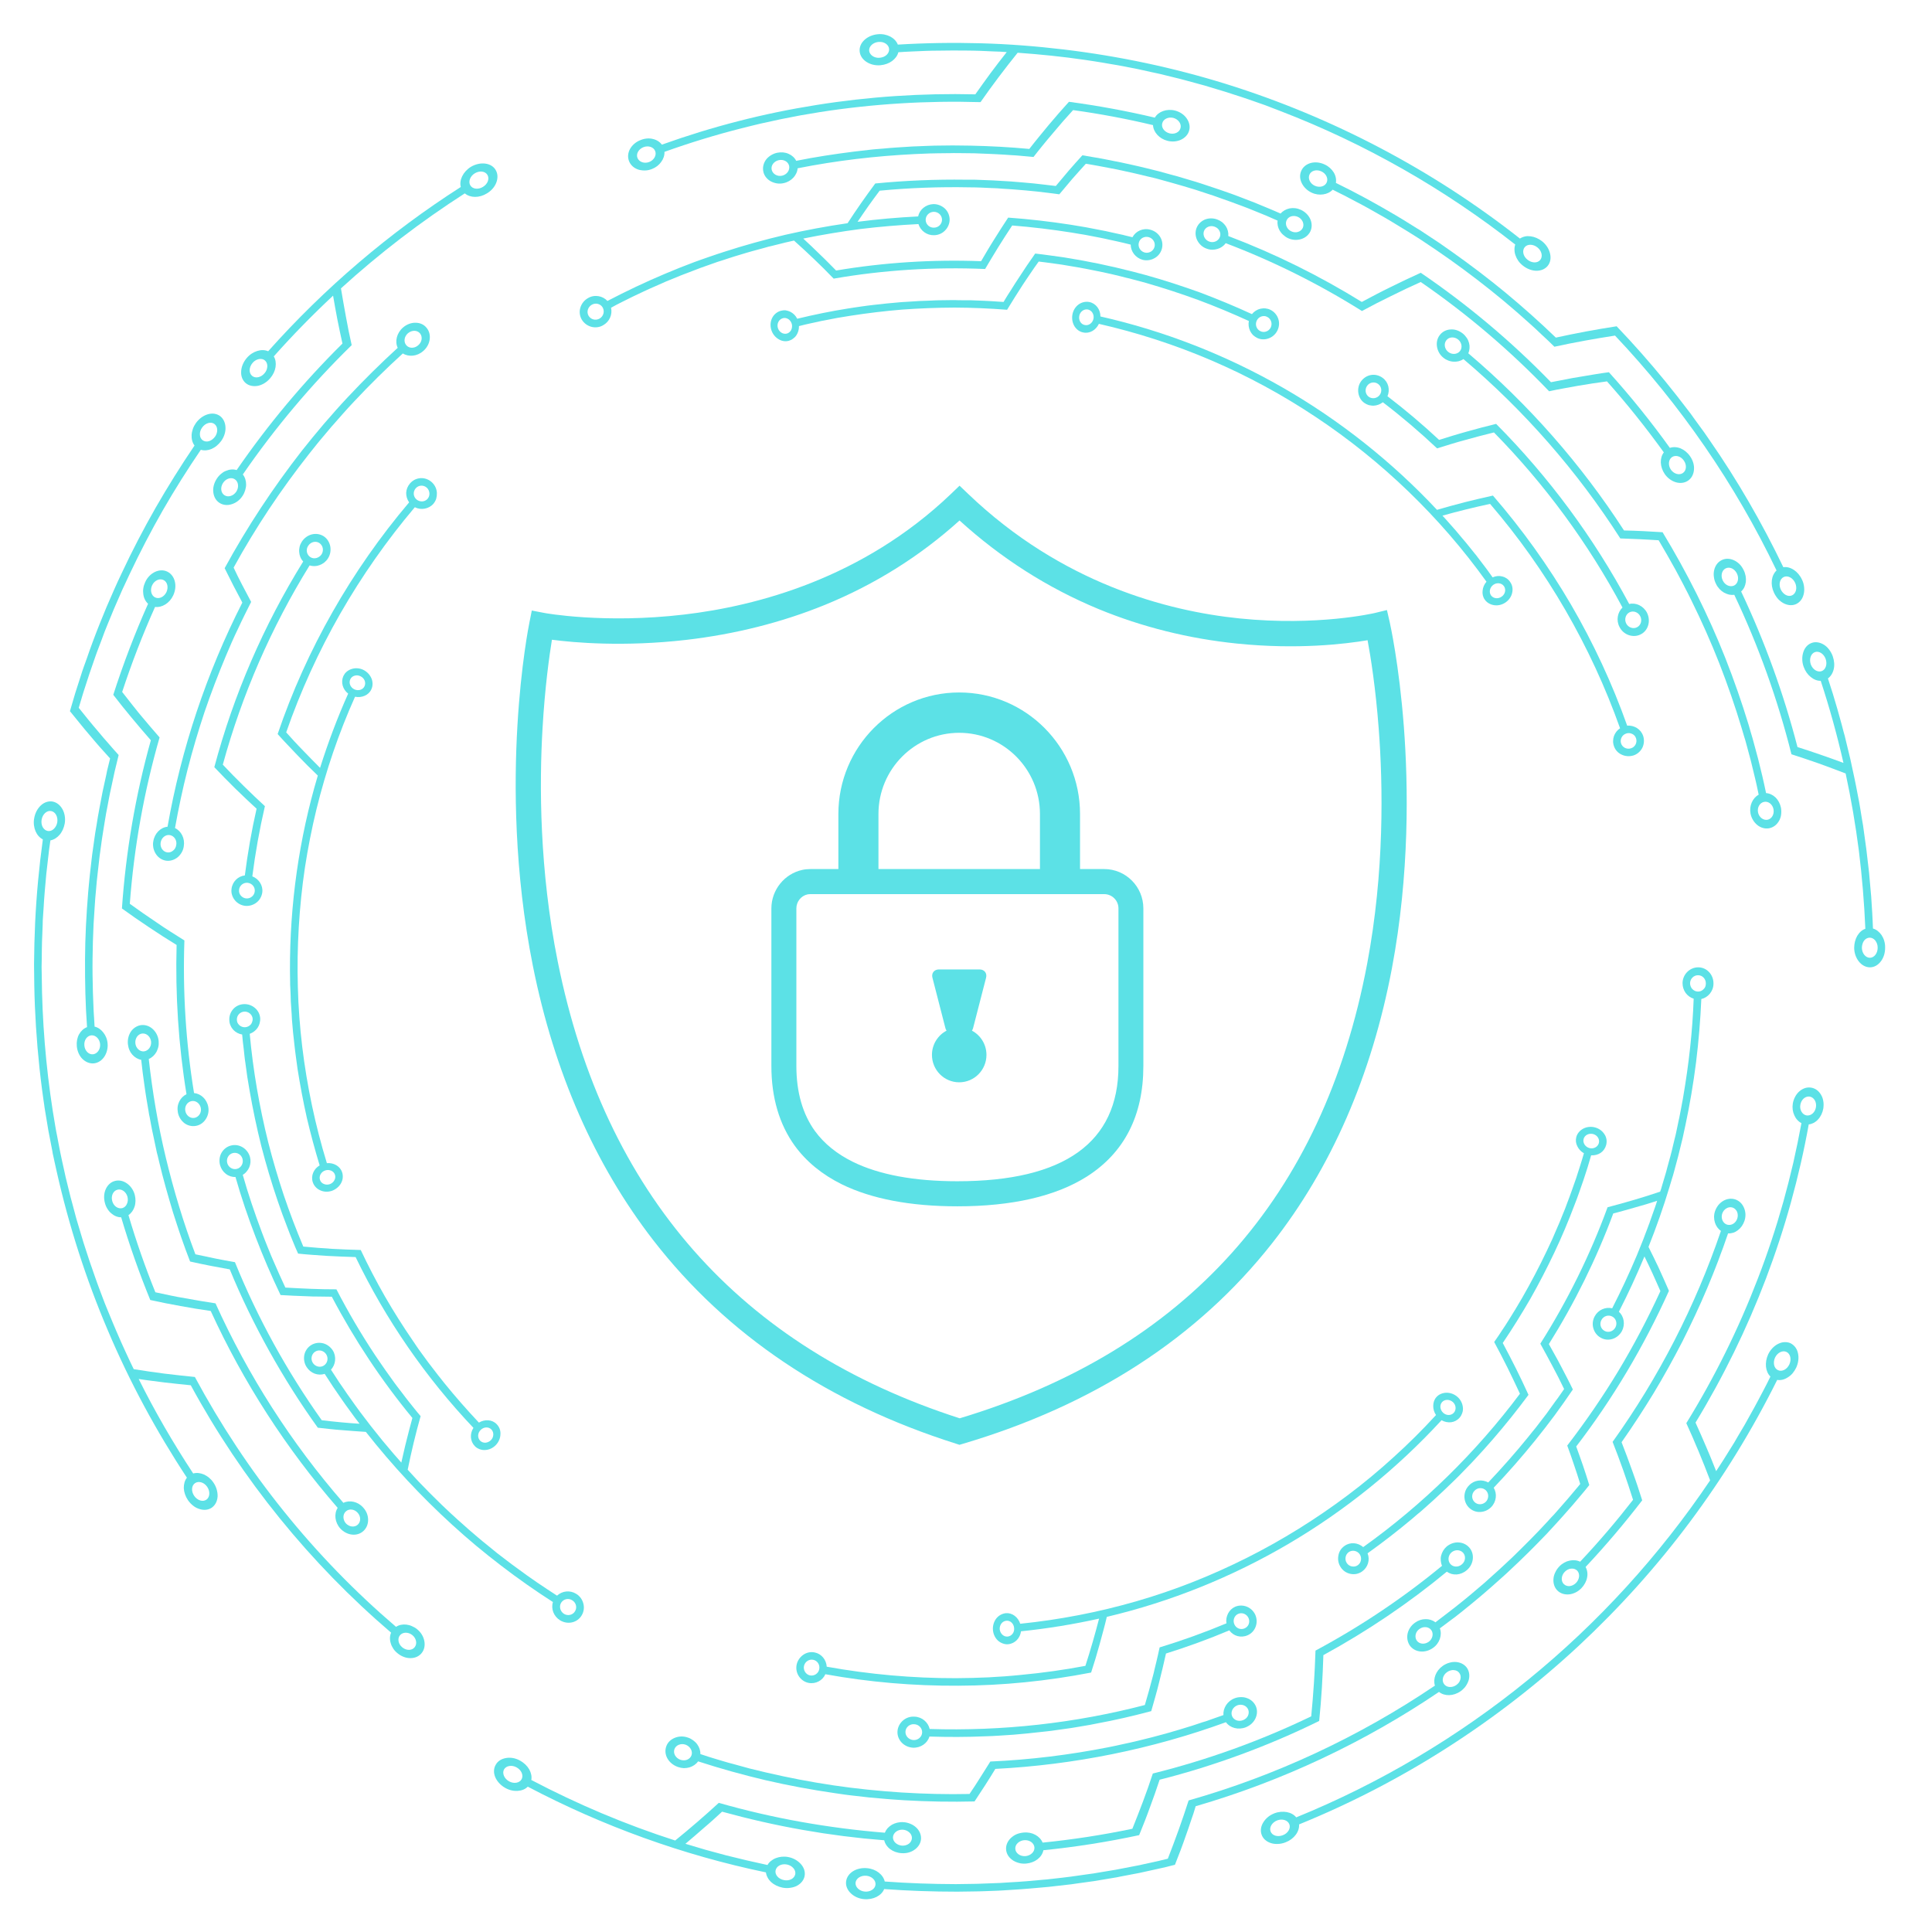 <svg xmlns="http://www.w3.org/2000/svg" xmlns:xlink="http://www.w3.org/1999/xlink" width="120" zoomAndPan="magnify" viewBox="0 0 90 90" height="120" preserveAspectRatio="xMidYMid meet" version="1.0"><defs><clipPath id="0e8861037f"><path d="M 39 77 L 69 77 L 69 88.531 L 39 88.531 Z M 39 77 " clip-rule="nonzero"/></clipPath><clipPath id="d266d5960d"><path d="M 1.574 37 L 20 37 L 20 78 L 1.574 78 Z M 1.574 37 " clip-rule="nonzero"/></clipPath><clipPath id="cac3156898"><path d="M 79 26 L 87.824 26 L 87.824 46 L 79 46 Z M 79 26 " clip-rule="nonzero"/></clipPath><clipPath id="b4f1e57108"><path d="M 29 1.531 L 73 1.531 L 73 13 L 29 13 Z M 29 1.531 " clip-rule="nonzero"/></clipPath></defs><path fill="#5ce1e6" d="M 30.434 57.777 C 33.848 62.184 38.59 65.371 44.527 67.25 L 44.695 67.305 L 44.867 67.254 C 50.965 65.449 55.805 62.309 59.258 57.918 C 62.02 54.406 63.895 50.098 64.84 45.113 C 65.672 40.699 65.602 36.562 65.398 33.863 C 65.176 30.938 64.758 29.078 64.742 29 L 64.609 28.418 L 64.031 28.559 C 64.008 28.562 61.387 29.18 57.742 28.809 C 54.379 28.465 49.461 27.18 45.105 23.012 L 44.699 22.625 L 44.297 23.012 C 40.191 26.934 35.27 28.23 31.863 28.629 C 28.148 29.066 25.367 28.559 25.344 28.551 L 24.773 28.441 L 24.66 29.012 C 24.645 29.086 24.27 30.93 24.102 33.828 C 23.945 36.5 23.945 40.605 24.824 44.996 C 25.816 49.953 27.707 54.254 30.434 57.777 Z M 25.273 33.938 C 25.383 32.012 25.59 30.547 25.711 29.801 C 26.746 29.938 29.059 30.141 31.961 29.809 C 34.246 29.543 36.418 28.996 38.422 28.18 C 40.758 27.227 42.867 25.902 44.699 24.246 C 46.633 26.004 48.805 27.391 51.172 28.371 C 53.199 29.207 55.371 29.75 57.625 29.98 C 60.461 30.27 62.691 29.996 63.707 29.824 C 63.848 30.574 64.082 32.035 64.227 33.957 C 64.426 36.578 64.496 40.609 63.688 44.895 C 61.629 55.777 55.246 62.898 44.707 66.07 C 34.461 62.773 28.16 55.617 25.984 44.805 C 25.125 40.539 25.121 36.539 25.273 33.938 Z M 25.273 33.938 " fill-opacity="1" fill-rule="nonzero"/><path fill="#5ce1e6" d="M 39.219 55.172 C 40.598 55.848 42.41 56.195 44.598 56.195 C 47.148 56.195 49.176 55.727 50.625 54.812 C 52.375 53.699 53.262 51.969 53.262 49.66 L 53.262 42.316 C 53.262 41.305 52.445 40.484 51.438 40.484 L 50.312 40.484 L 50.312 37.918 C 50.312 34.797 47.789 32.258 44.684 32.258 C 41.578 32.258 39.055 34.797 39.055 37.918 L 39.055 40.484 L 37.758 40.484 C 37.629 40.484 37.5 40.496 37.375 40.523 C 36.543 40.703 35.934 41.457 35.934 42.316 L 35.934 49.66 C 35.934 51.129 36.305 52.383 37.027 53.379 C 37.566 54.117 38.301 54.719 39.219 55.172 Z M 40.922 37.918 C 40.922 35.832 42.609 34.137 44.684 34.137 C 46.758 34.137 48.445 35.832 48.445 37.918 L 48.445 40.484 L 40.922 40.484 Z M 37.098 42.316 C 37.098 42.004 37.316 41.73 37.617 41.664 C 37.664 41.656 37.711 41.652 37.758 41.652 L 51.438 41.652 C 51.805 41.652 52.102 41.949 52.102 42.316 L 52.102 49.66 C 52.102 53.219 49.578 55.027 44.598 55.027 C 42.586 55.027 40.949 54.723 39.727 54.121 C 38.984 53.754 38.391 53.273 37.965 52.691 C 37.391 51.898 37.098 50.879 37.098 49.66 Z M 37.098 42.316 " fill-opacity="1" fill-rule="nonzero"/><path fill="#5ce1e6" d="M 43.414 49.141 C 43.414 49.844 43.98 50.418 44.684 50.418 C 45.387 50.418 45.953 49.844 45.953 49.141 C 45.953 48.652 45.68 48.227 45.277 48.012 C 45.301 47.973 45.32 47.934 45.332 47.887 L 45.934 45.551 C 45.992 45.336 45.855 45.16 45.633 45.16 L 43.738 45.16 C 43.516 45.16 43.379 45.336 43.438 45.551 L 44.039 47.887 C 44.051 47.934 44.066 47.973 44.094 48.012 C 43.688 48.227 43.414 48.652 43.414 49.141 Z M 43.414 49.141 " fill-opacity="1" fill-rule="nonzero"/><path fill="#5ce1e6" d="M 41.191 85.727 C 41.207 85.805 41.242 85.883 41.289 85.953 C 41.336 86.023 41.395 86.086 41.469 86.141 C 41.609 86.246 41.793 86.316 42 86.328 C 42.121 86.336 42.234 86.324 42.344 86.293 C 42.449 86.262 42.547 86.211 42.629 86.148 C 42.793 86.023 42.898 85.848 42.906 85.648 C 42.91 85.449 42.824 85.262 42.672 85.125 C 42.598 85.059 42.512 85 42.41 84.961 C 42.312 84.918 42.203 84.891 42.082 84.883 C 41.887 84.871 41.699 84.918 41.547 85.004 C 41.473 85.047 41.406 85.105 41.348 85.164 C 41.293 85.227 41.25 85.297 41.219 85.375 C 39.914 85.27 38.613 85.102 37.32 84.871 C 36.027 84.641 34.75 84.344 33.484 83.984 C 33.16 84.285 32.824 84.578 32.488 84.871 C 32.316 85.02 32.148 85.164 31.973 85.309 C 31.801 85.453 31.629 85.594 31.453 85.738 C 29.141 84.996 26.898 84.047 24.75 82.918 C 24.781 82.754 24.742 82.582 24.652 82.422 C 24.562 82.266 24.418 82.125 24.234 82.02 C 24.02 81.898 23.785 81.859 23.578 81.895 C 23.367 81.93 23.191 82.031 23.094 82.207 C 22.992 82.379 22.988 82.59 23.07 82.785 C 23.152 82.98 23.316 83.164 23.539 83.289 C 23.727 83.398 23.934 83.438 24.117 83.426 C 24.305 83.414 24.469 83.348 24.586 83.23 C 28.074 85.066 31.82 86.422 35.68 87.223 C 35.691 87.305 35.715 87.387 35.758 87.461 C 35.797 87.539 35.852 87.609 35.918 87.672 C 36.055 87.797 36.242 87.891 36.453 87.934 C 36.578 87.957 36.703 87.961 36.816 87.941 C 36.934 87.926 37.043 87.891 37.137 87.84 C 37.32 87.738 37.453 87.574 37.484 87.379 C 37.516 87.18 37.445 86.988 37.305 86.832 C 37.234 86.754 37.148 86.684 37.051 86.629 C 36.953 86.574 36.84 86.531 36.719 86.508 C 36.512 86.469 36.312 86.492 36.141 86.559 C 36.059 86.59 35.98 86.637 35.914 86.691 C 35.848 86.742 35.793 86.805 35.754 86.879 C 35.434 86.805 35.109 86.738 34.789 86.664 L 33.828 86.43 L 32.875 86.172 C 32.559 86.078 32.242 85.984 31.93 85.891 C 32.219 85.645 32.512 85.398 32.793 85.148 C 32.938 85.027 33.078 84.902 33.219 84.777 C 33.359 84.648 33.496 84.523 33.637 84.395 C 34.871 84.734 36.121 85.02 37.383 85.242 C 37.699 85.293 38.012 85.348 38.328 85.398 L 39.281 85.531 L 40.234 85.641 C 40.555 85.668 40.871 85.695 41.191 85.727 Z M 41.598 85.578 C 41.613 85.375 41.82 85.219 42.062 85.234 C 42.18 85.242 42.289 85.293 42.363 85.363 C 42.441 85.434 42.484 85.527 42.48 85.629 C 42.477 85.73 42.422 85.824 42.34 85.887 C 42.254 85.949 42.141 85.984 42.02 85.977 C 41.773 85.957 41.586 85.781 41.598 85.578 Z M 24.301 82.879 C 24.207 83.059 23.938 83.109 23.711 82.98 C 23.484 82.852 23.383 82.602 23.48 82.426 C 23.582 82.25 23.844 82.207 24.066 82.332 C 24.289 82.457 24.395 82.695 24.301 82.879 Z M 36.129 87.133 C 36.168 86.93 36.402 86.805 36.656 86.855 C 36.777 86.879 36.887 86.941 36.957 87.023 C 37.027 87.102 37.066 87.203 37.047 87.305 C 37.027 87.406 36.961 87.488 36.867 87.539 C 36.77 87.59 36.648 87.609 36.52 87.582 C 36.266 87.535 36.09 87.332 36.129 87.133 Z M 36.129 87.133 " fill-opacity="1" fill-rule="nonzero"/><path fill="#5ce1e6" d="M 34.918 82.383 C 34.664 82.316 34.406 82.242 34.152 82.172 L 33.957 82.121 L 33.766 82.066 L 33.387 81.953 C 33.258 81.914 33.133 81.875 33.004 81.836 L 32.625 81.711 C 32.633 81.551 32.574 81.387 32.477 81.254 C 32.426 81.184 32.363 81.125 32.289 81.07 C 32.219 81.02 32.141 80.973 32.051 80.945 C 31.84 80.867 31.621 80.879 31.438 80.953 C 31.254 81.027 31.105 81.16 31.039 81.348 C 30.969 81.535 30.992 81.742 31.09 81.914 C 31.188 82.09 31.359 82.234 31.578 82.312 C 31.668 82.344 31.766 82.363 31.855 82.367 C 31.945 82.367 32.035 82.355 32.117 82.332 C 32.285 82.281 32.426 82.184 32.52 82.051 C 33.555 82.387 34.605 82.68 35.668 82.93 C 36.73 83.176 37.805 83.375 38.883 83.531 L 39.289 83.59 L 39.488 83.617 C 39.559 83.625 39.625 83.633 39.691 83.641 L 40.504 83.734 L 41.316 83.805 C 41.453 83.82 41.59 83.824 41.727 83.836 L 42.133 83.863 C 43.219 83.926 44.309 83.945 45.398 83.918 C 45.734 83.414 46.059 82.91 46.367 82.402 C 50.027 82.215 53.664 81.48 57.109 80.227 C 57.301 80.496 57.676 80.598 58.031 80.465 C 58.133 80.422 58.227 80.367 58.301 80.297 C 58.379 80.227 58.438 80.145 58.48 80.059 C 58.566 79.879 58.582 79.68 58.508 79.496 C 58.43 79.309 58.281 79.176 58.102 79.109 C 58.008 79.074 57.91 79.055 57.812 79.059 C 57.715 79.059 57.609 79.074 57.512 79.113 C 57.172 79.242 56.969 79.574 56.992 79.895 L 56.336 80.125 L 56.254 80.156 L 56.172 80.184 L 56.004 80.234 L 55.676 80.344 C 55.566 80.379 55.457 80.418 55.344 80.449 L 55.012 80.551 L 54.68 80.648 L 54.512 80.699 L 54.344 80.746 L 53.676 80.926 L 53 81.094 C 52.777 81.148 52.551 81.199 52.324 81.246 C 52.098 81.297 51.871 81.348 51.645 81.391 C 49.828 81.75 47.984 81.977 46.133 82.059 C 45.977 82.312 45.82 82.562 45.656 82.816 L 45.414 83.195 L 45.164 83.57 C 44.105 83.594 43.043 83.566 41.984 83.5 C 40.926 83.43 39.871 83.324 38.82 83.168 C 37.77 83.012 36.727 82.812 35.691 82.57 Z M 32.215 81.762 C 32.184 81.859 32.105 81.934 32.012 81.973 C 31.918 82.012 31.805 82.012 31.695 81.977 C 31.473 81.898 31.348 81.676 31.418 81.484 C 31.484 81.293 31.719 81.199 31.934 81.273 C 32.043 81.312 32.129 81.387 32.18 81.477 C 32.23 81.562 32.246 81.668 32.215 81.762 Z M 57.637 79.441 C 57.742 79.402 57.852 79.406 57.941 79.441 C 58.035 79.477 58.109 79.547 58.148 79.641 C 58.184 79.734 58.176 79.836 58.133 79.93 C 58.09 80.02 58.008 80.094 57.902 80.133 C 57.691 80.215 57.461 80.125 57.391 79.934 C 57.32 79.742 57.43 79.523 57.637 79.441 Z M 57.637 79.441 " fill-opacity="1" fill-rule="nonzero"/><g clip-path="url(#0e8861037f)"><path fill="#5ce1e6" d="M 68.039 78.785 C 68.09 78.75 68.137 78.711 68.176 78.668 C 68.219 78.629 68.254 78.586 68.285 78.539 C 68.348 78.445 68.395 78.348 68.422 78.25 C 68.473 78.051 68.445 77.848 68.328 77.684 C 68.207 77.523 68.023 77.438 67.824 77.422 C 67.723 77.414 67.617 77.426 67.516 77.457 C 67.461 77.469 67.41 77.492 67.359 77.516 C 67.309 77.539 67.262 77.566 67.211 77.602 C 66.887 77.828 66.746 78.211 66.844 78.523 C 63.332 80.895 59.445 82.715 55.371 83.871 C 55.223 84.324 55.074 84.777 54.91 85.23 C 54.828 85.461 54.746 85.684 54.66 85.91 C 54.578 86.133 54.488 86.359 54.402 86.586 C 54.266 86.621 54.133 86.652 53.996 86.684 L 53.184 86.863 L 52.98 86.906 L 52.777 86.945 L 51.961 87.102 L 51.141 87.238 L 50.938 87.273 C 50.867 87.285 50.797 87.293 50.73 87.301 L 50.32 87.359 L 49.906 87.418 C 49.77 87.438 49.633 87.449 49.496 87.469 L 48.875 87.539 L 48.773 87.551 L 48.668 87.559 L 47.844 87.633 C 47.703 87.645 47.566 87.652 47.43 87.664 L 47.016 87.688 L 46.598 87.715 L 45.562 87.754 C 45.496 87.758 45.426 87.758 45.355 87.758 L 44.527 87.77 C 43.426 87.766 42.32 87.73 41.215 87.648 C 41.141 87.328 40.809 87.062 40.391 87.027 C 40.145 87.004 39.914 87.059 39.738 87.168 C 39.559 87.281 39.438 87.449 39.414 87.648 C 39.391 87.848 39.473 88.039 39.625 88.188 C 39.773 88.336 39.996 88.449 40.25 88.469 C 40.684 88.508 41.066 88.305 41.188 88 C 42.32 88.082 43.457 88.121 44.594 88.121 L 45.445 88.109 C 45.516 88.109 45.586 88.105 45.656 88.105 L 45.871 88.098 L 46.297 88.082 L 46.508 88.074 C 46.578 88.07 46.652 88.066 46.723 88.062 L 47.148 88.035 C 47.434 88.016 47.715 88 48 87.973 C 48.281 87.949 48.566 87.926 48.848 87.898 L 49.695 87.801 C 49.766 87.793 49.84 87.785 49.91 87.777 L 50.121 87.746 L 50.965 87.629 L 52.02 87.453 L 52.23 87.41 L 53.07 87.25 L 53.906 87.066 L 54.32 86.973 L 54.734 86.867 C 54.824 86.641 54.91 86.414 54.996 86.191 C 55.082 85.965 55.164 85.734 55.242 85.508 C 55.324 85.281 55.402 85.055 55.477 84.824 L 55.594 84.484 L 55.699 84.141 C 59.727 82.973 63.562 81.164 67.035 78.816 C 67.289 79.023 67.703 79.02 68.039 78.785 Z M 67.414 77.891 C 67.461 77.855 67.516 77.832 67.57 77.816 C 67.625 77.801 67.676 77.793 67.727 77.801 C 67.832 77.805 67.926 77.852 67.984 77.938 C 68.043 78.02 68.059 78.125 68.031 78.227 C 68.02 78.277 67.996 78.328 67.965 78.375 C 67.93 78.422 67.887 78.461 67.84 78.496 C 67.637 78.637 67.379 78.613 67.266 78.445 C 67.148 78.277 67.215 78.027 67.414 77.891 Z M 40.785 87.789 C 40.77 87.992 40.543 88.141 40.285 88.117 C 40.027 88.094 39.836 87.902 39.855 87.703 C 39.879 87.5 40.102 87.359 40.355 87.379 C 40.609 87.402 40.801 87.586 40.785 87.789 Z M 40.785 87.789 " fill-opacity="1" fill-rule="nonzero"/></g><path fill="#5ce1e6" d="M 78.367 62.504 C 78.777 61.688 79.168 60.859 79.523 60.02 C 79.613 59.809 79.695 59.594 79.785 59.383 C 79.828 59.277 79.871 59.172 79.91 59.066 L 80.035 58.746 L 80.152 58.426 C 80.195 58.32 80.234 58.211 80.273 58.105 L 80.5 57.457 C 80.578 57.461 80.66 57.449 80.738 57.426 C 80.816 57.402 80.891 57.359 80.957 57.309 C 81.094 57.207 81.203 57.055 81.266 56.867 C 81.301 56.758 81.316 56.648 81.309 56.543 C 81.301 56.438 81.277 56.336 81.234 56.246 C 81.152 56.062 81.008 55.926 80.816 55.867 C 80.625 55.812 80.43 55.848 80.262 55.949 C 80.18 56 80.105 56.066 80.039 56.148 C 79.98 56.227 79.926 56.32 79.891 56.426 C 79.832 56.605 79.836 56.785 79.887 56.949 C 79.91 57.027 79.949 57.105 79.996 57.172 C 80.043 57.234 80.098 57.293 80.168 57.34 C 78.977 60.844 77.27 64.164 75.121 67.168 C 75.293 67.605 75.461 68.051 75.621 68.504 C 75.777 68.953 75.93 69.406 76.074 69.867 C 75.297 70.867 74.477 71.828 73.609 72.75 C 73.461 72.676 73.293 72.664 73.121 72.699 C 72.949 72.734 72.781 72.824 72.641 72.969 C 72.562 73.051 72.496 73.145 72.453 73.242 C 72.402 73.34 72.375 73.441 72.367 73.543 C 72.348 73.746 72.406 73.945 72.543 74.086 C 72.684 74.23 72.879 74.289 73.082 74.273 C 73.184 74.266 73.289 74.234 73.387 74.188 C 73.488 74.141 73.582 74.07 73.668 73.984 C 73.809 73.836 73.902 73.66 73.934 73.484 C 73.969 73.312 73.941 73.137 73.863 72.996 C 74.793 72.004 75.672 70.969 76.5 69.891 C 76.426 69.66 76.352 69.43 76.277 69.203 L 76.16 68.863 L 76.039 68.523 C 75.879 68.07 75.711 67.625 75.539 67.184 C 76.062 66.438 76.562 65.672 77.035 64.895 C 77.508 64.113 77.949 63.312 78.367 62.504 Z M 80.227 56.535 C 80.262 56.43 80.332 56.344 80.418 56.293 C 80.504 56.238 80.605 56.223 80.703 56.25 C 80.801 56.281 80.875 56.355 80.918 56.445 C 80.957 56.539 80.965 56.652 80.93 56.762 C 80.859 56.984 80.645 57.109 80.449 57.047 C 80.258 56.984 80.156 56.754 80.227 56.535 Z M 73.418 73.738 C 73.332 73.824 73.227 73.875 73.121 73.887 C 73.02 73.895 72.918 73.863 72.848 73.793 C 72.773 73.719 72.746 73.617 72.754 73.516 C 72.762 73.414 72.809 73.305 72.895 73.219 C 73.062 73.047 73.316 73.02 73.465 73.16 C 73.609 73.301 73.59 73.559 73.418 73.738 Z M 73.418 73.738 " fill-opacity="1" fill-rule="nonzero"/><path fill="#5ce1e6" d="M 84.824 50.988 C 84.719 50.812 84.555 50.691 84.355 50.664 C 84.16 50.637 83.969 50.707 83.816 50.844 C 83.742 50.91 83.676 50.992 83.625 51.09 C 83.574 51.184 83.535 51.293 83.516 51.406 C 83.484 51.605 83.512 51.793 83.586 51.953 C 83.621 52.035 83.668 52.109 83.723 52.168 C 83.777 52.23 83.844 52.281 83.918 52.32 C 83.855 52.629 83.801 52.938 83.738 53.242 L 83.539 54.164 L 83.316 55.078 C 83.238 55.383 83.152 55.688 83.074 55.988 C 82.734 57.199 82.34 58.391 81.887 59.562 C 80.988 61.906 79.871 64.164 78.555 66.297 C 78.652 66.516 78.75 66.734 78.848 66.953 L 78.988 67.285 L 79.129 67.613 C 79.312 68.055 79.492 68.508 79.664 68.961 C 77.312 72.453 74.449 75.594 71.191 78.246 C 67.934 80.902 64.277 83.074 60.383 84.66 C 60.281 84.531 60.125 84.449 59.945 84.414 C 59.766 84.383 59.566 84.395 59.371 84.469 C 59.254 84.516 59.148 84.574 59.062 84.648 C 58.977 84.719 58.902 84.805 58.848 84.895 C 58.738 85.07 58.703 85.277 58.77 85.465 C 58.836 85.652 58.992 85.789 59.195 85.855 C 59.297 85.891 59.406 85.902 59.523 85.898 C 59.641 85.895 59.762 85.871 59.883 85.824 C 60.086 85.746 60.25 85.621 60.359 85.473 C 60.473 85.324 60.527 85.152 60.516 84.988 C 62.914 84.012 65.223 82.816 67.402 81.422 C 69.586 80.027 71.637 78.438 73.535 76.676 C 75.43 74.91 77.168 72.98 78.719 70.902 C 80.27 68.824 81.633 66.605 82.789 64.281 C 82.953 64.309 83.125 64.266 83.281 64.164 C 83.359 64.117 83.434 64.055 83.5 63.98 C 83.566 63.902 83.625 63.812 83.672 63.715 C 83.781 63.48 83.805 63.234 83.754 63.027 C 83.742 62.977 83.727 62.926 83.707 62.883 C 83.684 62.836 83.656 62.793 83.629 62.754 C 83.566 62.676 83.492 62.613 83.402 62.57 C 83.312 62.531 83.215 62.516 83.117 62.523 C 83.066 62.523 83.02 62.535 82.973 62.547 C 82.922 62.562 82.875 62.582 82.828 62.605 C 82.641 62.699 82.473 62.871 82.367 63.094 C 82.324 63.191 82.293 63.289 82.277 63.383 C 82.262 63.48 82.258 63.574 82.266 63.664 C 82.285 63.848 82.355 64.012 82.473 64.125 C 82.289 64.508 82.09 64.879 81.891 65.254 C 81.793 65.445 81.688 65.625 81.586 65.812 C 81.484 65.996 81.379 66.184 81.277 66.367 L 80.953 66.914 L 80.793 67.191 C 80.738 67.281 80.68 67.371 80.625 67.461 L 80.289 68 C 80.234 68.09 80.176 68.18 80.117 68.266 L 79.945 68.531 C 79.867 68.34 79.793 68.148 79.715 67.957 L 79.598 67.676 L 79.477 67.391 C 79.316 67.012 79.152 66.641 78.984 66.27 C 80.277 64.145 81.375 61.898 82.262 59.57 C 82.703 58.406 83.094 57.223 83.426 56.02 C 83.758 54.82 84.039 53.605 84.258 52.379 C 84.34 52.371 84.418 52.344 84.496 52.305 C 84.566 52.266 84.637 52.211 84.695 52.145 C 84.816 52.016 84.902 51.836 84.938 51.633 C 84.953 51.512 84.957 51.395 84.934 51.285 C 84.918 51.176 84.879 51.078 84.824 50.988 Z M 59.758 85.492 C 59.512 85.586 59.258 85.508 59.188 85.312 C 59.117 85.121 59.258 84.895 59.496 84.801 C 59.734 84.711 59.988 84.789 60.062 84.98 C 60.137 85.168 60 85.402 59.758 85.492 Z M 82.688 63.242 C 82.797 63.012 83.035 62.891 83.219 62.977 C 83.402 63.062 83.465 63.324 83.355 63.559 C 83.297 63.68 83.211 63.77 83.113 63.816 C 83.016 63.863 82.91 63.871 82.82 63.824 C 82.727 63.781 82.668 63.691 82.645 63.586 C 82.625 63.484 82.633 63.359 82.688 63.242 Z M 84.594 51.578 C 84.555 51.824 84.359 51.992 84.156 51.961 C 83.957 51.926 83.824 51.699 83.867 51.465 C 83.887 51.344 83.945 51.242 84.023 51.172 C 84.102 51.105 84.199 51.07 84.297 51.082 C 84.398 51.098 84.484 51.16 84.539 51.254 C 84.59 51.34 84.613 51.457 84.594 51.578 Z M 84.594 51.578 " fill-opacity="1" fill-rule="nonzero"/><path fill="#5ce1e6" d="M 72.406 58.352 C 72.754 57.621 73.066 56.875 73.352 56.117 C 73.426 55.93 73.496 55.742 73.562 55.551 C 73.629 55.359 73.695 55.172 73.762 54.977 L 73.949 54.402 C 73.98 54.305 74.008 54.207 74.035 54.113 L 74.121 53.82 C 74.281 53.828 74.438 53.789 74.562 53.707 C 74.688 53.621 74.777 53.496 74.82 53.344 C 74.844 53.254 74.848 53.164 74.836 53.078 C 74.828 53.035 74.816 52.988 74.801 52.949 C 74.785 52.906 74.762 52.867 74.738 52.832 C 74.641 52.68 74.484 52.566 74.289 52.516 C 74.098 52.469 73.906 52.496 73.75 52.578 C 73.711 52.598 73.676 52.625 73.645 52.648 C 73.609 52.676 73.578 52.707 73.551 52.738 C 73.496 52.805 73.453 52.879 73.43 52.969 C 73.391 53.113 73.41 53.262 73.477 53.395 C 73.539 53.527 73.645 53.645 73.785 53.723 L 73.699 54.016 C 73.668 54.113 73.641 54.211 73.609 54.305 L 73.422 54.887 C 73.285 55.273 73.156 55.656 73.008 56.035 L 72.902 56.32 L 72.785 56.605 L 72.672 56.887 L 72.613 57.027 L 72.551 57.168 L 72.309 57.73 L 72.051 58.281 C 71.699 59.02 71.32 59.742 70.914 60.449 L 70.602 60.977 L 70.281 61.496 L 70.117 61.754 L 69.945 62.012 C 69.891 62.094 69.836 62.184 69.777 62.266 L 69.605 62.516 C 69.816 62.906 70.023 63.305 70.223 63.707 C 70.32 63.906 70.418 64.109 70.516 64.312 L 70.66 64.617 C 70.711 64.723 70.758 64.824 70.805 64.926 C 68.754 67.664 66.281 70.086 63.504 72.07 C 63.258 71.859 62.902 71.824 62.637 72.012 C 62.559 72.066 62.492 72.133 62.445 72.207 C 62.395 72.285 62.363 72.371 62.348 72.461 C 62.312 72.641 62.344 72.836 62.453 73.004 C 62.559 73.172 62.723 73.277 62.906 73.316 C 62.996 73.336 63.09 73.336 63.184 73.32 C 63.273 73.301 63.367 73.266 63.449 73.207 C 63.727 73.012 63.828 72.66 63.707 72.359 C 64.422 71.848 65.121 71.305 65.793 70.742 L 66.043 70.527 L 66.172 70.422 L 66.297 70.312 L 66.789 69.871 C 67.109 69.574 67.434 69.273 67.746 68.965 L 67.98 68.734 L 68.441 68.258 C 68.477 68.219 68.516 68.18 68.555 68.141 L 68.668 68.02 C 68.816 67.859 68.965 67.695 69.113 67.535 L 69.551 67.039 C 70.129 66.371 70.68 65.684 71.203 64.977 C 71.016 64.562 70.82 64.156 70.621 63.754 C 70.418 63.352 70.215 62.953 70.004 62.562 C 70.457 61.891 70.883 61.203 71.289 60.504 C 71.688 59.801 72.059 59.082 72.406 58.352 Z M 73.77 53.059 C 73.816 52.879 74.016 52.777 74.215 52.828 C 74.41 52.879 74.531 53.07 74.48 53.25 C 74.43 53.434 74.23 53.535 74.035 53.48 C 73.844 53.426 73.723 53.234 73.77 53.059 Z M 63.25 72.914 C 63.168 72.973 63.066 72.988 62.973 72.969 C 62.883 72.953 62.793 72.898 62.738 72.812 C 62.684 72.727 62.664 72.629 62.684 72.535 C 62.699 72.441 62.754 72.359 62.832 72.301 C 62.996 72.191 63.223 72.234 63.34 72.402 C 63.453 72.566 63.414 72.797 63.25 72.914 Z M 63.25 72.914 " fill-opacity="1" fill-rule="nonzero"/><path fill="#5ce1e6" d="M 53.867 77.418 L 53.785 77.754 L 53.746 77.926 L 53.703 78.09 C 53.586 78.535 53.465 78.98 53.332 79.426 C 50.07 80.277 46.684 80.648 43.309 80.543 C 43.234 80.227 42.949 79.98 42.605 79.969 C 42.398 79.953 42.211 80.023 42.066 80.145 C 41.922 80.27 41.824 80.445 41.809 80.641 C 41.793 80.84 41.867 81.027 41.996 81.168 C 42.129 81.309 42.316 81.402 42.527 81.414 C 42.891 81.43 43.203 81.207 43.297 80.895 C 44.164 80.922 45.035 80.922 45.906 80.883 L 46.23 80.871 C 46.34 80.867 46.449 80.855 46.559 80.852 L 47.211 80.809 C 47.645 80.77 48.074 80.734 48.508 80.68 L 48.832 80.645 L 48.996 80.625 L 49.156 80.602 L 49.801 80.512 C 49.855 80.504 49.91 80.496 49.961 80.488 L 50.125 80.461 L 50.766 80.352 L 51.086 80.289 C 51.941 80.133 52.789 79.934 53.629 79.711 C 53.695 79.488 53.758 79.266 53.82 79.039 C 53.883 78.816 53.941 78.598 53.996 78.371 C 54.109 77.922 54.219 77.473 54.316 77.027 C 55.316 76.715 56.301 76.355 57.266 75.949 C 57.363 76.082 57.5 76.176 57.648 76.215 C 57.801 76.254 57.965 76.246 58.121 76.176 C 58.211 76.137 58.289 76.078 58.355 76.008 C 58.418 75.938 58.465 75.859 58.496 75.77 C 58.559 75.598 58.555 75.398 58.473 75.215 C 58.387 75.035 58.242 74.906 58.07 74.84 C 57.988 74.809 57.895 74.793 57.809 74.793 C 57.719 74.793 57.625 74.812 57.539 74.848 C 57.391 74.914 57.277 75.027 57.207 75.164 C 57.137 75.305 57.105 75.461 57.133 75.621 C 56.113 76.047 55.074 76.422 54.02 76.742 C 53.969 76.973 53.922 77.195 53.867 77.418 Z M 42.551 81.059 C 42.332 81.043 42.168 80.867 42.18 80.664 C 42.191 80.461 42.375 80.305 42.586 80.32 C 42.797 80.328 42.965 80.5 42.957 80.707 C 42.949 80.91 42.766 81.07 42.551 81.059 Z M 57.68 75.18 C 57.77 75.141 57.867 75.141 57.957 75.176 C 58.043 75.211 58.117 75.277 58.16 75.371 C 58.203 75.461 58.203 75.562 58.172 75.652 C 58.141 75.742 58.07 75.816 57.98 75.855 C 57.793 75.938 57.578 75.852 57.5 75.664 C 57.418 75.477 57.5 75.258 57.68 75.18 Z M 57.68 75.18 " fill-opacity="1" fill-rule="nonzero"/><path fill="#5ce1e6" d="M 50.562 77.602 C 49.57 77.789 48.57 77.93 47.566 78.023 L 47.188 78.059 L 47 78.074 C 46.938 78.082 46.875 78.086 46.809 78.09 L 46.434 78.113 L 46.242 78.125 C 46.18 78.129 46.117 78.133 46.055 78.137 L 45.297 78.164 L 44.539 78.176 C 42.516 78.18 40.5 78 38.512 77.641 C 38.492 77.316 38.266 77.039 37.949 76.977 C 37.762 76.938 37.578 76.98 37.426 77.082 C 37.277 77.184 37.156 77.344 37.113 77.535 C 37.07 77.73 37.109 77.926 37.211 78.082 C 37.309 78.234 37.469 78.355 37.664 78.395 C 37.996 78.461 38.32 78.285 38.449 77.992 C 40.488 78.363 42.566 78.539 44.645 78.527 C 46.723 78.52 48.793 78.309 50.828 77.914 C 50.898 77.699 50.965 77.48 51.031 77.27 C 51.094 77.051 51.156 76.836 51.219 76.617 C 51.277 76.398 51.34 76.184 51.395 75.969 L 51.48 75.645 L 51.559 75.32 C 54.531 74.617 57.391 73.465 60.031 71.914 C 62.668 70.363 65.078 68.414 67.152 66.16 C 67.293 66.238 67.449 66.27 67.598 66.254 C 67.746 66.234 67.887 66.164 67.992 66.043 C 68.051 65.977 68.094 65.895 68.121 65.809 C 68.137 65.77 68.145 65.727 68.148 65.68 C 68.152 65.637 68.152 65.59 68.145 65.547 C 68.125 65.367 68.035 65.191 67.883 65.062 C 67.73 64.934 67.547 64.875 67.375 64.879 C 67.332 64.879 67.289 64.883 67.246 64.895 C 67.203 64.902 67.164 64.914 67.121 64.934 C 67.043 64.965 66.973 65.016 66.914 65.082 C 66.812 65.195 66.766 65.34 66.766 65.488 C 66.762 65.633 66.805 65.785 66.895 65.918 C 66.27 66.602 65.613 67.254 64.926 67.875 C 64.242 68.5 63.531 69.09 62.789 69.648 C 61.312 70.758 59.738 71.738 58.09 72.566 C 56.441 73.395 54.723 74.078 52.949 74.59 C 51.18 75.102 49.363 75.453 47.527 75.641 C 47.426 75.332 47.152 75.121 46.852 75.148 C 46.766 75.16 46.684 75.184 46.609 75.227 C 46.535 75.266 46.469 75.324 46.414 75.391 C 46.305 75.531 46.242 75.719 46.254 75.914 C 46.266 76.113 46.348 76.289 46.477 76.414 C 46.543 76.477 46.617 76.523 46.703 76.555 C 46.785 76.586 46.875 76.605 46.965 76.594 C 47.281 76.566 47.523 76.309 47.562 75.992 C 48.785 75.867 50 75.668 51.199 75.402 C 51.105 75.766 51.004 76.137 50.898 76.504 C 50.793 76.867 50.68 77.234 50.562 77.602 Z M 38.164 77.754 C 38.129 77.953 37.934 78.086 37.734 78.047 C 37.539 78.008 37.41 77.805 37.453 77.605 C 37.5 77.406 37.688 77.281 37.883 77.32 C 38.078 77.359 38.203 77.551 38.164 77.754 Z M 67.176 65.316 C 67.297 65.18 67.52 65.176 67.676 65.309 C 67.828 65.441 67.852 65.664 67.727 65.809 C 67.602 65.949 67.379 65.953 67.227 65.812 C 67.078 65.676 67.055 65.453 67.176 65.316 Z M 46.938 76.238 C 46.844 76.246 46.758 76.211 46.691 76.148 C 46.625 76.082 46.578 75.992 46.57 75.891 C 46.566 75.789 46.598 75.695 46.652 75.625 C 46.707 75.555 46.789 75.508 46.879 75.5 C 47.062 75.48 47.227 75.633 47.242 75.84 C 47.266 76.043 47.125 76.219 46.938 76.238 Z M 46.938 76.238 " fill-opacity="1" fill-rule="nonzero"/><path fill="#5ce1e6" d="M 67.801 75.312 C 67.879 75.25 67.961 75.188 68.039 75.125 C 68.352 74.871 68.668 74.621 68.973 74.359 C 69.125 74.227 69.281 74.098 69.43 73.965 L 69.883 73.562 C 69.957 73.496 70.031 73.43 70.105 73.363 L 70.328 73.156 C 70.473 73.02 70.621 72.883 70.766 72.742 L 71.199 72.32 C 71.27 72.246 71.344 72.18 71.414 72.105 L 71.625 71.891 C 71.766 71.746 71.906 71.602 72.047 71.457 L 72.457 71.012 C 72.523 70.938 72.594 70.863 72.66 70.789 L 72.863 70.562 L 73.262 70.109 L 73.652 69.648 L 73.848 69.414 L 74.035 69.18 C 73.941 68.875 73.844 68.574 73.742 68.273 C 73.691 68.125 73.637 67.977 73.586 67.828 L 73.426 67.383 C 75.141 65.148 76.586 62.707 77.746 60.133 C 77.594 59.785 77.441 59.438 77.285 59.098 C 77.246 59.012 77.207 58.926 77.164 58.844 L 77.043 58.59 C 76.961 58.422 76.879 58.254 76.793 58.086 C 77.16 57.168 77.488 56.234 77.773 55.289 L 77.879 54.934 L 77.934 54.758 C 77.949 54.699 77.969 54.641 77.984 54.578 L 78.176 53.863 C 78.234 53.625 78.293 53.383 78.352 53.145 L 78.395 52.965 L 78.434 52.781 L 78.512 52.422 C 78.719 51.453 78.883 50.477 79.008 49.496 C 79.129 48.516 79.211 47.527 79.254 46.539 C 79.41 46.504 79.551 46.414 79.652 46.289 C 79.754 46.164 79.82 46.004 79.82 45.824 C 79.824 45.613 79.746 45.422 79.617 45.285 C 79.488 45.145 79.309 45.062 79.109 45.062 C 78.91 45.062 78.73 45.145 78.598 45.277 C 78.465 45.41 78.383 45.594 78.379 45.793 C 78.379 45.965 78.43 46.121 78.52 46.25 C 78.613 46.379 78.746 46.477 78.898 46.523 C 78.844 48.047 78.672 49.57 78.414 51.07 L 78.391 51.211 L 78.363 51.352 L 78.312 51.633 L 78.23 52.055 L 78.199 52.195 L 78.082 52.754 L 78.051 52.895 L 78.016 53.031 L 77.949 53.309 L 77.883 53.59 L 77.812 53.863 L 77.66 54.418 L 77.625 54.555 L 77.586 54.691 L 77.504 54.965 L 77.422 55.242 L 77.383 55.379 L 77.336 55.512 C 76.926 55.648 76.52 55.781 76.113 55.898 C 75.699 56.02 75.293 56.133 74.887 56.238 C 74.074 58.461 73.02 60.594 71.754 62.594 C 71.945 62.938 72.133 63.285 72.32 63.637 C 72.414 63.812 72.508 63.992 72.598 64.168 C 72.684 64.348 72.773 64.523 72.863 64.707 L 72.664 64.992 L 72.562 65.137 L 72.457 65.277 C 72.32 65.469 72.184 65.66 72.047 65.848 L 71.621 66.402 C 71.586 66.453 71.547 66.496 71.512 66.543 L 71.398 66.68 L 71.18 66.953 C 70.59 67.68 69.969 68.383 69.328 69.059 C 69.043 68.902 68.68 68.941 68.441 69.188 C 68.297 69.328 68.223 69.512 68.219 69.699 C 68.215 69.887 68.281 70.078 68.418 70.219 C 68.559 70.363 68.742 70.438 68.93 70.434 C 69.117 70.434 69.312 70.359 69.461 70.211 C 69.711 69.957 69.75 69.582 69.582 69.305 C 70.258 68.594 70.906 67.855 71.52 67.094 C 71.832 66.711 72.129 66.32 72.422 65.93 L 72.852 65.332 L 73.27 64.727 C 73.184 64.551 73.094 64.367 73 64.188 C 72.91 64.012 72.816 63.832 72.723 63.656 C 72.633 63.48 72.539 63.305 72.441 63.133 C 72.348 62.961 72.25 62.785 72.152 62.613 C 73.355 60.691 74.363 58.652 75.152 56.527 L 75.406 56.461 L 75.66 56.391 C 75.832 56.344 76 56.297 76.172 56.246 C 76.344 56.199 76.512 56.148 76.688 56.098 C 76.859 56.043 77.027 55.992 77.195 55.938 L 77.145 56.098 L 77.117 56.18 L 77.09 56.258 L 76.863 56.898 L 76.836 56.98 L 76.805 57.059 L 76.746 57.219 L 76.625 57.535 L 76.566 57.695 L 76.504 57.852 L 76.25 58.48 C 75.898 59.316 75.512 60.141 75.102 60.945 C 74.785 60.871 74.449 61.02 74.289 61.316 C 74.191 61.496 74.172 61.691 74.223 61.871 C 74.273 62.051 74.387 62.215 74.562 62.312 C 74.734 62.414 74.93 62.43 75.109 62.375 C 75.293 62.32 75.453 62.191 75.555 62.008 C 75.719 61.695 75.652 61.32 75.414 61.105 C 75.844 60.266 76.242 59.402 76.605 58.531 C 76.738 58.797 76.859 59.059 76.984 59.328 L 77.168 59.738 L 77.348 60.145 C 76.762 61.422 76.109 62.668 75.387 63.867 C 74.66 65.07 73.863 66.227 73.008 67.34 C 73.062 67.484 73.117 67.633 73.168 67.781 L 73.32 68.227 C 73.422 68.523 73.52 68.824 73.613 69.129 C 73.555 69.207 73.488 69.277 73.426 69.355 L 73.238 69.578 C 73.113 69.727 72.988 69.879 72.859 70.02 L 72.473 70.461 L 72.375 70.57 L 72.273 70.676 L 72.078 70.891 C 71.551 71.465 70.996 72.016 70.438 72.559 L 70.012 72.957 C 69.938 73.023 69.867 73.094 69.797 73.156 L 69.578 73.352 L 69.145 73.742 L 68.699 74.121 L 68.477 74.309 C 68.402 74.371 68.324 74.434 68.25 74.496 L 67.793 74.863 C 67.641 74.984 67.484 75.102 67.332 75.219 C 67.176 75.336 67.023 75.457 66.867 75.574 C 66.738 75.473 66.574 75.422 66.406 75.426 C 66.238 75.426 66.07 75.48 65.918 75.59 C 65.738 75.715 65.621 75.895 65.574 76.086 C 65.531 76.277 65.559 76.477 65.668 76.645 C 65.781 76.809 65.953 76.906 66.152 76.93 C 66.348 76.953 66.562 76.902 66.75 76.77 C 66.91 76.66 67.02 76.504 67.074 76.344 C 67.129 76.18 67.133 76.008 67.074 75.855 C 67.238 75.738 67.395 75.613 67.559 75.492 Z M 78.832 46.07 C 78.801 46.039 78.773 45.996 78.758 45.949 C 78.738 45.902 78.73 45.855 78.73 45.801 C 78.734 45.594 78.902 45.426 79.105 45.43 C 79.309 45.43 79.469 45.605 79.465 45.816 C 79.465 45.871 79.457 45.922 79.438 45.969 C 79.418 46.016 79.387 46.055 79.352 46.086 C 79.285 46.156 79.191 46.195 79.09 46.191 C 78.988 46.188 78.898 46.141 78.832 46.07 Z M 69.215 69.961 C 69.062 70.109 68.824 70.113 68.684 69.965 C 68.539 69.82 68.547 69.582 68.695 69.438 C 68.84 69.289 69.074 69.285 69.219 69.426 C 69.363 69.57 69.363 69.809 69.215 69.961 Z M 75.25 61.84 C 75.148 62.027 74.918 62.098 74.742 61.996 C 74.562 61.898 74.5 61.668 74.602 61.488 C 74.699 61.305 74.922 61.234 75.102 61.328 C 75.285 61.422 75.352 61.652 75.25 61.84 Z M 66.551 76.484 C 66.359 76.617 66.113 76.59 65.996 76.422 C 65.883 76.25 65.941 76.008 66.125 75.883 C 66.309 75.75 66.555 75.773 66.676 75.938 C 66.793 76.102 66.738 76.352 66.551 76.484 Z M 66.551 76.484 " fill-opacity="1" fill-rule="nonzero"/><path fill="#5ce1e6" d="M 47.16 86.645 C 47.242 86.707 47.344 86.75 47.453 86.781 C 47.508 86.797 47.562 86.809 47.621 86.812 C 47.68 86.82 47.738 86.816 47.801 86.812 C 48.215 86.777 48.543 86.516 48.605 86.191 C 50.102 86.039 51.594 85.805 53.066 85.488 C 53.156 85.273 53.238 85.059 53.324 84.844 C 53.406 84.629 53.488 84.418 53.566 84.199 C 53.727 83.766 53.879 83.336 54.02 82.906 C 55.301 82.582 56.566 82.188 57.809 81.73 C 59.047 81.273 60.266 80.754 61.453 80.168 C 61.504 79.652 61.547 79.141 61.578 78.629 C 61.609 78.113 61.633 77.605 61.648 77.102 C 63.68 75.992 65.613 74.691 67.398 73.215 C 67.465 73.262 67.539 73.297 67.617 73.32 C 67.695 73.34 67.773 73.348 67.859 73.344 C 68.023 73.332 68.188 73.266 68.328 73.145 C 68.496 73.008 68.59 72.812 68.609 72.621 C 68.629 72.426 68.574 72.234 68.441 72.086 C 68.309 71.938 68.125 71.859 67.934 71.852 C 67.746 71.844 67.555 71.91 67.391 72.043 C 67.258 72.16 67.172 72.309 67.133 72.469 C 67.113 72.547 67.109 72.629 67.117 72.707 C 67.125 72.785 67.141 72.867 67.176 72.941 C 65.348 74.449 63.367 75.773 61.281 76.891 C 61.273 77.145 61.262 77.398 61.25 77.652 L 61.23 78.035 L 61.207 78.418 C 61.172 78.926 61.133 79.441 61.082 79.953 C 58.719 81.094 56.246 81.984 53.703 82.617 C 53.633 82.832 53.559 83.047 53.484 83.262 C 53.406 83.48 53.328 83.695 53.25 83.906 C 53.09 84.332 52.922 84.762 52.75 85.191 C 51.367 85.48 49.973 85.695 48.57 85.836 C 48.441 85.531 48.086 85.328 47.688 85.367 C 47.625 85.371 47.57 85.383 47.512 85.395 C 47.457 85.406 47.406 85.426 47.355 85.445 C 47.254 85.488 47.168 85.551 47.09 85.621 C 46.945 85.762 46.855 85.945 46.867 86.145 C 46.879 86.352 46.988 86.523 47.16 86.645 Z M 67.621 72.312 C 67.785 72.176 68.023 72.184 68.16 72.336 C 68.293 72.488 68.27 72.734 68.098 72.875 C 67.934 73.02 67.688 73.008 67.559 72.852 C 67.43 72.695 67.457 72.453 67.621 72.312 Z M 47.41 85.855 C 47.445 85.82 47.492 85.789 47.543 85.766 C 47.594 85.742 47.652 85.727 47.715 85.723 C 47.957 85.703 48.168 85.852 48.188 86.055 C 48.207 86.258 48.02 86.441 47.773 86.465 C 47.711 86.469 47.648 86.465 47.594 86.449 C 47.539 86.434 47.488 86.41 47.445 86.379 C 47.359 86.316 47.301 86.227 47.297 86.125 C 47.289 86.023 47.332 85.926 47.41 85.855 Z M 47.41 85.855 " fill-opacity="1" fill-rule="nonzero"/><path fill="#5ce1e6" d="M 10.293 22.078 C 10.219 22.141 10.152 22.215 10.098 22.301 C 9.965 22.504 9.91 22.734 9.938 22.938 C 9.961 23.145 10.062 23.324 10.23 23.43 C 10.398 23.535 10.602 23.551 10.793 23.488 C 10.988 23.43 11.172 23.297 11.301 23.098 C 11.355 23.016 11.395 22.926 11.422 22.836 C 11.434 22.793 11.445 22.746 11.453 22.703 C 11.461 22.66 11.465 22.617 11.465 22.57 C 11.465 22.395 11.414 22.23 11.312 22.102 C 12.805 19.934 14.504 17.914 16.383 16.078 C 16.336 15.859 16.289 15.641 16.242 15.422 C 16.199 15.203 16.156 14.984 16.117 14.766 C 16.035 14.324 15.957 13.879 15.883 13.434 C 17.68 11.797 19.609 10.32 21.652 9.008 C 21.906 9.223 22.328 9.23 22.684 9.008 C 22.895 8.883 23.047 8.699 23.121 8.504 C 23.195 8.305 23.195 8.098 23.094 7.926 C 22.996 7.75 22.816 7.648 22.605 7.621 C 22.398 7.594 22.156 7.641 21.934 7.773 C 21.566 8.004 21.383 8.395 21.465 8.711 C 18.141 10.836 15.117 13.418 12.492 16.363 C 12.344 16.297 12.164 16.293 11.988 16.348 C 11.812 16.402 11.633 16.512 11.492 16.68 C 11.328 16.875 11.238 17.105 11.234 17.316 C 11.227 17.426 11.246 17.527 11.281 17.617 C 11.32 17.707 11.375 17.789 11.453 17.852 C 11.527 17.914 11.617 17.953 11.715 17.973 C 11.809 17.992 11.91 17.992 12.016 17.973 C 12.219 17.93 12.426 17.809 12.586 17.621 C 12.723 17.461 12.809 17.277 12.836 17.098 C 12.863 16.918 12.84 16.742 12.754 16.602 C 13.633 15.613 14.555 14.672 15.516 13.773 C 15.582 14.148 15.645 14.52 15.719 14.895 C 15.793 15.266 15.871 15.637 15.953 16.004 C 14.129 17.809 12.477 19.785 11.023 21.898 C 10.867 21.848 10.691 21.863 10.527 21.934 C 10.488 21.949 10.445 21.969 10.406 21.992 C 10.367 22.02 10.328 22.047 10.293 22.078 Z M 22.117 8.074 C 22.34 7.938 22.605 7.973 22.707 8.148 C 22.812 8.328 22.719 8.574 22.496 8.707 C 22.281 8.84 22.016 8.812 21.91 8.637 C 21.805 8.465 21.895 8.211 22.117 8.074 Z M 12.453 17.07 C 12.449 17.125 12.438 17.18 12.418 17.234 C 12.395 17.289 12.363 17.344 12.32 17.391 C 12.156 17.586 11.898 17.641 11.742 17.508 C 11.586 17.375 11.594 17.109 11.762 16.91 C 11.805 16.859 11.852 16.816 11.902 16.789 C 11.953 16.758 12.008 16.738 12.062 16.727 C 12.168 16.707 12.273 16.727 12.348 16.797 C 12.422 16.863 12.457 16.965 12.453 17.07 Z M 10.941 22.328 C 11.109 22.441 11.141 22.699 11.008 22.902 C 10.875 23.105 10.625 23.18 10.457 23.07 C 10.285 22.961 10.254 22.703 10.391 22.496 C 10.527 22.289 10.773 22.215 10.941 22.328 Z M 10.941 22.328 " fill-opacity="1" fill-rule="nonzero"/><path fill="#5ce1e6" d="M 10.793 29.926 C 10.84 29.816 10.891 29.711 10.938 29.605 L 11.086 29.293 C 11.133 29.188 11.184 29.082 11.234 28.977 L 11.387 28.664 L 11.699 28.039 C 11.559 27.777 11.422 27.516 11.281 27.246 C 11.215 27.117 11.145 26.98 11.078 26.848 L 10.883 26.441 L 11.078 26.094 L 11.176 25.918 C 11.207 25.859 11.242 25.805 11.273 25.746 C 11.41 25.516 11.543 25.285 11.68 25.059 L 12.102 24.379 C 12.137 24.324 12.172 24.266 12.211 24.211 L 12.539 23.707 C 13.129 22.82 13.754 21.961 14.414 21.125 L 14.789 20.656 C 14.828 20.605 14.871 20.555 14.914 20.504 L 15.43 19.891 C 15.602 19.691 15.781 19.492 15.957 19.293 C 16 19.242 16.043 19.195 16.09 19.145 L 16.223 18.996 L 16.496 18.703 C 17.223 17.926 17.98 17.18 18.766 16.465 C 19.043 16.637 19.434 16.602 19.715 16.352 C 19.887 16.207 19.988 16.012 20.016 15.816 C 20.043 15.621 20 15.422 19.871 15.27 C 19.746 15.113 19.559 15.035 19.359 15.035 C 19.16 15.031 18.949 15.105 18.773 15.258 C 18.477 15.516 18.387 15.91 18.527 16.203 C 17.723 16.938 16.945 17.707 16.199 18.504 C 15.824 18.902 15.465 19.312 15.105 19.727 L 14.582 20.352 L 14.066 20.992 C 12.723 22.715 11.512 24.547 10.465 26.469 C 10.598 26.738 10.738 27.012 10.871 27.277 C 11.012 27.543 11.148 27.809 11.289 28.07 C 9.621 31.352 8.441 34.883 7.805 38.512 C 7.48 38.543 7.199 38.82 7.141 39.195 C 7.117 39.305 7.129 39.414 7.148 39.516 C 7.172 39.613 7.211 39.707 7.266 39.789 C 7.375 39.953 7.543 40.066 7.738 40.094 C 7.934 40.121 8.125 40.055 8.277 39.934 C 8.352 39.871 8.414 39.797 8.465 39.707 C 8.516 39.621 8.547 39.523 8.562 39.418 C 8.621 39.059 8.445 38.715 8.152 38.574 C 8.316 37.66 8.508 36.75 8.738 35.848 C 8.969 34.945 9.234 34.055 9.527 33.172 C 9.828 32.289 10.16 31.422 10.52 30.562 Z M 19.004 15.523 C 19.184 15.371 19.434 15.371 19.566 15.531 C 19.695 15.688 19.66 15.934 19.484 16.082 C 19.312 16.238 19.062 16.238 18.93 16.086 C 18.793 15.93 18.824 15.68 19.004 15.523 Z M 8.211 39.359 C 8.195 39.473 8.141 39.566 8.062 39.625 C 7.988 39.688 7.891 39.723 7.789 39.707 C 7.688 39.691 7.605 39.633 7.547 39.551 C 7.492 39.465 7.465 39.359 7.484 39.246 C 7.52 39.023 7.715 38.867 7.914 38.902 C 8.113 38.938 8.25 39.141 8.211 39.359 Z M 8.211 39.359 " fill-opacity="1" fill-rule="nonzero"/><path fill="#5ce1e6" d="M 4.18 34.25 C 4.336 34.434 4.488 34.617 4.648 34.797 C 4.809 34.977 4.969 35.156 5.129 35.332 L 5.035 35.715 C 5.02 35.777 5.004 35.844 4.988 35.906 L 4.949 36.102 L 4.781 36.871 L 4.633 37.645 L 4.598 37.84 C 4.586 37.902 4.574 37.969 4.562 38.035 L 4.5 38.422 L 4.434 38.812 C 4.414 38.941 4.398 39.07 4.379 39.203 L 4.297 39.789 L 4.273 39.984 L 4.184 40.766 C 4.168 40.898 4.156 41.027 4.145 41.16 L 4.109 41.551 C 4.023 42.598 3.965 43.648 3.961 44.699 C 3.957 45.75 3.977 46.797 4.055 47.848 C 3.902 47.906 3.773 48.023 3.684 48.18 C 3.598 48.336 3.559 48.531 3.578 48.734 C 3.586 48.855 3.621 48.969 3.664 49.07 C 3.711 49.172 3.77 49.262 3.844 49.332 C 3.992 49.477 4.184 49.555 4.379 49.535 C 4.578 49.512 4.746 49.395 4.859 49.227 C 4.914 49.145 4.957 49.047 4.984 48.941 C 5.012 48.836 5.023 48.727 5.012 48.609 C 4.996 48.41 4.922 48.234 4.812 48.098 C 4.707 47.961 4.566 47.859 4.406 47.824 L 4.383 47.426 C 4.375 47.293 4.363 47.16 4.359 47.027 L 4.328 46.23 C 4.324 46.098 4.324 45.965 4.32 45.832 L 4.312 45.438 L 4.309 45.039 L 4.312 44.641 L 4.324 44.043 C 4.324 43.977 4.328 43.91 4.328 43.844 L 4.359 43.047 C 4.375 42.781 4.391 42.516 4.41 42.254 C 4.422 41.988 4.449 41.723 4.473 41.457 C 4.496 41.191 4.516 40.93 4.551 40.664 C 4.578 40.402 4.609 40.137 4.641 39.875 L 4.75 39.082 C 4.762 39.016 4.77 38.953 4.781 38.887 L 4.812 38.688 L 4.875 38.297 C 4.898 38.164 4.918 38.035 4.941 37.902 L 5.016 37.512 L 5.09 37.117 L 5.129 36.922 L 5.172 36.727 L 5.34 35.945 L 5.527 35.172 L 5.289 34.906 L 5.055 34.637 C 4.895 34.457 4.738 34.277 4.586 34.09 C 4.43 33.906 4.273 33.723 4.121 33.535 C 3.973 33.352 3.82 33.16 3.668 32.973 L 3.789 32.57 L 3.848 32.371 L 3.91 32.172 L 4.168 31.379 L 4.441 30.59 L 4.512 30.391 L 4.734 29.805 L 4.879 29.414 L 5.035 29.027 L 5.195 28.641 L 5.273 28.449 L 5.355 28.258 L 5.691 27.488 L 6.043 26.734 C 6.52 25.727 7.031 24.742 7.582 23.777 C 8.137 22.812 8.73 21.871 9.355 20.953 C 9.512 21 9.688 20.984 9.855 20.914 C 9.938 20.875 10.02 20.828 10.094 20.766 C 10.168 20.703 10.238 20.629 10.301 20.547 C 10.445 20.348 10.516 20.113 10.504 19.906 C 10.496 19.695 10.41 19.504 10.254 19.383 C 10.094 19.266 9.891 19.238 9.688 19.297 C 9.48 19.355 9.281 19.496 9.129 19.703 C 9.066 19.793 9.016 19.887 8.984 19.98 C 8.953 20.074 8.93 20.172 8.926 20.266 C 8.918 20.449 8.961 20.625 9.062 20.754 C 8.422 21.699 7.816 22.668 7.246 23.66 C 6.68 24.652 6.152 25.668 5.668 26.703 L 5.484 27.094 C 5.426 27.223 5.367 27.352 5.309 27.484 L 4.965 28.273 L 4.641 29.066 L 4.484 29.465 L 4.332 29.867 L 4.184 30.27 L 4.043 30.676 L 3.898 31.078 C 3.875 31.148 3.852 31.215 3.828 31.281 L 3.762 31.488 C 3.676 31.758 3.586 32.031 3.5 32.305 L 3.258 33.129 C 3.406 33.316 3.562 33.508 3.715 33.691 C 3.867 33.883 4.023 34.066 4.18 34.25 Z M 4.664 48.637 C 4.684 48.879 4.535 49.09 4.332 49.113 C 4.133 49.133 3.949 48.949 3.93 48.703 C 3.906 48.457 4.055 48.246 4.258 48.23 C 4.457 48.215 4.641 48.398 4.664 48.637 Z M 9.418 19.914 C 9.57 19.703 9.828 19.629 9.988 19.75 C 10.152 19.871 10.164 20.137 10.016 20.344 C 9.938 20.445 9.84 20.52 9.738 20.551 C 9.637 20.582 9.531 20.57 9.445 20.512 C 9.363 20.453 9.316 20.359 9.312 20.25 C 9.305 20.141 9.34 20.02 9.418 19.914 Z M 9.418 19.914 " fill-opacity="1" fill-rule="nonzero"/><path fill="#5ce1e6" d="M 6.27 56.207 C 6.297 56.125 6.309 56.035 6.312 55.941 C 6.312 55.848 6.301 55.754 6.277 55.656 C 6.215 55.43 6.082 55.246 5.914 55.129 C 5.75 55.012 5.555 54.961 5.359 55.012 C 5.168 55.059 5.016 55.199 4.93 55.387 C 4.844 55.57 4.824 55.805 4.887 56.039 C 4.914 56.141 4.953 56.234 5.004 56.312 C 5.055 56.395 5.113 56.465 5.184 56.523 C 5.32 56.641 5.48 56.707 5.645 56.707 C 6.031 58.012 6.484 59.297 7 60.559 C 7.238 60.609 7.469 60.66 7.703 60.707 C 7.941 60.754 8.176 60.797 8.41 60.84 C 8.879 60.926 9.344 61.004 9.816 61.07 C 11.336 64.391 13.336 67.488 15.73 70.242 C 15.555 70.516 15.594 70.914 15.852 71.203 C 16.008 71.371 16.207 71.469 16.406 71.488 C 16.602 71.508 16.793 71.449 16.938 71.312 C 17.082 71.176 17.152 70.984 17.148 70.789 C 17.145 70.59 17.07 70.391 16.918 70.227 C 16.672 69.949 16.289 69.867 15.996 70.008 C 13.574 67.227 11.559 64.082 10.039 60.715 C 9.574 60.645 9.109 60.566 8.641 60.48 L 8.289 60.418 L 7.938 60.348 C 7.703 60.301 7.469 60.25 7.238 60.199 C 6.762 59.023 6.344 57.824 5.984 56.605 C 6.117 56.516 6.219 56.371 6.27 56.207 Z M 16.113 70.406 C 16.262 70.27 16.508 70.297 16.66 70.469 C 16.812 70.633 16.82 70.883 16.668 71.023 C 16.523 71.16 16.273 71.137 16.113 70.965 C 15.961 70.793 15.961 70.539 16.113 70.406 Z M 5.914 56.078 C 5.875 56.176 5.801 56.246 5.703 56.277 C 5.605 56.305 5.5 56.281 5.414 56.223 C 5.328 56.164 5.258 56.066 5.227 55.945 C 5.164 55.711 5.27 55.473 5.469 55.422 C 5.664 55.367 5.875 55.516 5.938 55.75 C 5.969 55.867 5.957 55.984 5.914 56.078 Z M 5.914 56.078 " fill-opacity="1" fill-rule="nonzero"/><g clip-path="url(#d266d5960d)"><path fill="#5ce1e6" d="M 19.43 75.895 C 19.355 75.832 19.27 75.785 19.184 75.75 C 19.102 75.711 19.012 75.691 18.926 75.68 C 18.754 75.66 18.582 75.695 18.449 75.785 C 16.547 74.16 14.793 72.355 13.223 70.402 C 11.652 68.453 10.266 66.355 9.078 64.145 C 8.609 64.098 8.137 64.047 7.656 63.988 C 7.184 63.926 6.707 63.859 6.23 63.781 L 6.145 63.605 C 6.113 63.543 6.086 63.484 6.059 63.426 L 5.891 63.066 L 5.727 62.707 C 5.668 62.586 5.621 62.465 5.566 62.344 C 5.461 62.102 5.355 61.863 5.254 61.617 L 4.953 60.887 C 4.93 60.824 4.902 60.762 4.879 60.703 L 4.809 60.52 L 4.668 60.148 L 4.531 59.777 C 4.484 59.652 4.441 59.527 4.398 59.402 L 4.27 59.031 C 4.227 58.906 4.18 58.781 4.141 58.656 L 3.895 57.902 C 3.855 57.777 3.816 57.648 3.781 57.523 L 3.555 56.766 L 3.453 56.383 L 3.352 56.004 C 3.316 55.875 3.281 55.75 3.25 55.617 L 3.062 54.852 C 3.031 54.723 3.004 54.594 2.977 54.465 L 2.891 54.078 L 2.809 53.691 C 2.781 53.562 2.758 53.43 2.734 53.305 L 2.66 52.914 L 2.621 52.719 C 2.609 52.652 2.598 52.59 2.586 52.523 L 2.457 51.746 C 2.133 49.66 1.961 47.551 1.945 45.449 L 1.938 45.055 L 1.945 44.66 L 1.949 44.266 L 1.953 44.066 C 1.953 44 1.953 43.934 1.957 43.867 L 1.988 43.078 L 1.992 42.883 L 2.004 42.688 L 2.031 42.293 C 2.059 41.77 2.109 41.242 2.156 40.719 L 2.246 39.934 L 2.27 39.734 C 2.273 39.672 2.285 39.605 2.293 39.539 L 2.348 39.148 C 2.508 39.121 2.66 39.023 2.777 38.887 C 2.836 38.82 2.883 38.738 2.926 38.652 C 2.965 38.562 2.996 38.465 3.016 38.359 C 3.055 38.117 3.012 37.879 2.91 37.695 C 2.805 37.512 2.652 37.379 2.453 37.34 C 2.258 37.305 2.059 37.375 1.906 37.516 C 1.75 37.66 1.629 37.879 1.59 38.133 C 1.57 38.238 1.57 38.344 1.582 38.445 C 1.594 38.543 1.621 38.641 1.656 38.723 C 1.73 38.895 1.848 39.027 1.996 39.102 C 1.82 40.387 1.699 41.68 1.637 42.977 L 1.602 43.949 L 1.586 44.918 C 1.59 45.566 1.598 46.215 1.625 46.863 C 1.68 48.16 1.789 49.453 1.957 50.742 L 2.023 51.223 L 2.059 51.465 C 2.07 51.547 2.078 51.625 2.094 51.707 L 2.254 52.668 L 2.438 53.621 L 2.457 53.742 L 2.484 53.859 L 2.535 54.098 L 2.641 54.574 C 3.211 57.109 4.008 59.594 5.027 61.984 C 6.043 64.379 7.281 66.672 8.707 68.836 C 8.605 68.965 8.559 69.137 8.562 69.324 C 8.57 69.508 8.637 69.707 8.758 69.887 C 8.832 69.992 8.918 70.082 9.012 70.152 C 9.059 70.188 9.105 70.219 9.156 70.242 C 9.207 70.266 9.254 70.285 9.309 70.301 C 9.512 70.363 9.719 70.34 9.879 70.223 C 10.039 70.105 10.125 69.914 10.137 69.707 C 10.137 69.656 10.137 69.602 10.129 69.547 C 10.121 69.492 10.109 69.438 10.094 69.383 C 10.062 69.273 10.012 69.164 9.941 69.062 C 9.824 68.887 9.664 68.762 9.5 68.688 C 9.336 68.617 9.16 68.594 9 68.641 C 8.07 67.227 7.215 65.758 6.461 64.238 C 6.664 64.27 6.863 64.301 7.066 64.324 C 7.27 64.352 7.477 64.379 7.676 64.402 C 7.879 64.426 8.082 64.449 8.285 64.469 C 8.488 64.492 8.688 64.512 8.887 64.531 C 11.262 68.906 14.445 72.828 18.219 76.055 C 18.156 76.203 18.148 76.379 18.203 76.551 C 18.227 76.637 18.266 76.719 18.32 76.801 C 18.371 76.879 18.441 76.953 18.52 77.016 C 18.707 77.172 18.93 77.246 19.133 77.242 C 19.34 77.238 19.527 77.156 19.648 77 C 19.773 76.84 19.805 76.641 19.766 76.441 C 19.727 76.238 19.613 76.043 19.43 75.895 Z M 1.992 38.535 C 1.938 38.438 1.918 38.316 1.938 38.188 C 1.98 37.93 2.18 37.746 2.379 37.781 C 2.582 37.816 2.707 38.051 2.668 38.305 C 2.648 38.43 2.586 38.539 2.508 38.613 C 2.43 38.688 2.332 38.727 2.23 38.711 C 2.129 38.695 2.047 38.629 1.992 38.535 Z M 9.086 69.09 C 9.254 68.977 9.508 69.051 9.652 69.262 C 9.797 69.473 9.781 69.742 9.617 69.859 C 9.449 69.977 9.195 69.898 9.047 69.684 C 8.898 69.469 8.918 69.203 9.086 69.09 Z M 19.316 76.734 C 19.191 76.895 18.934 76.898 18.742 76.742 C 18.551 76.59 18.504 76.332 18.633 76.176 C 18.766 76.02 19.02 76.02 19.207 76.168 C 19.395 76.32 19.445 76.574 19.316 76.734 Z M 19.316 76.734 " fill-opacity="1" fill-rule="nonzero"/></g><path fill="#5ce1e6" d="M 22.309 66.27 C 21.75 65.676 21.211 65.062 20.699 64.43 L 20.508 64.188 C 20.445 64.109 20.379 64.031 20.32 63.949 L 19.945 63.461 L 19.586 62.969 L 19.496 62.844 L 19.41 62.719 L 19.238 62.465 C 18.777 61.793 18.34 61.102 17.934 60.398 C 17.527 59.688 17.152 58.965 16.805 58.23 C 16.363 58.219 15.918 58.199 15.469 58.176 C 15.023 58.148 14.578 58.113 14.129 58.07 C 13.797 57.285 13.492 56.484 13.219 55.676 C 12.949 54.863 12.707 54.043 12.496 53.215 C 12.082 51.555 11.789 49.863 11.633 48.16 C 11.785 48.105 11.914 48.004 12 47.879 C 12.043 47.816 12.074 47.746 12.094 47.672 C 12.113 47.598 12.125 47.52 12.121 47.438 C 12.109 47.242 12.016 47.074 11.879 46.957 C 11.738 46.836 11.555 46.766 11.355 46.777 C 11.156 46.785 10.98 46.875 10.859 47.012 C 10.738 47.152 10.668 47.34 10.684 47.539 C 10.688 47.625 10.707 47.707 10.742 47.777 C 10.773 47.852 10.816 47.918 10.871 47.977 C 10.98 48.09 11.125 48.168 11.281 48.191 C 11.293 48.301 11.301 48.41 11.312 48.523 L 11.352 48.852 L 11.387 49.18 L 11.406 49.344 L 11.43 49.508 L 11.52 50.164 L 11.629 50.816 C 11.781 51.684 11.961 52.547 12.176 53.402 C 12.398 54.258 12.648 55.102 12.934 55.938 L 13.152 56.559 L 13.387 57.18 L 13.504 57.484 L 13.629 57.793 L 13.754 58.098 L 13.887 58.398 C 14.113 58.422 14.336 58.441 14.559 58.457 L 15.23 58.504 C 15.68 58.527 16.121 58.547 16.566 58.559 C 17.969 61.473 19.828 64.168 22.055 66.516 C 21.879 66.785 21.898 67.137 22.117 67.363 C 22.18 67.434 22.262 67.477 22.34 67.508 C 22.426 67.539 22.516 67.555 22.602 67.547 C 22.781 67.539 22.957 67.461 23.098 67.316 C 23.234 67.172 23.309 66.992 23.312 66.816 C 23.32 66.727 23.305 66.641 23.277 66.562 C 23.246 66.48 23.199 66.406 23.137 66.344 C 22.93 66.125 22.586 66.105 22.309 66.27 Z M 11.43 47.852 C 11.328 47.859 11.234 47.828 11.16 47.766 C 11.125 47.734 11.094 47.699 11.07 47.656 C 11.051 47.613 11.035 47.566 11.035 47.516 C 11.02 47.312 11.176 47.137 11.379 47.125 C 11.578 47.113 11.758 47.266 11.77 47.461 C 11.77 47.512 11.766 47.559 11.746 47.605 C 11.734 47.648 11.711 47.691 11.68 47.727 C 11.617 47.793 11.531 47.844 11.43 47.852 Z M 22.867 67.09 C 22.797 67.16 22.703 67.199 22.613 67.207 C 22.523 67.211 22.434 67.18 22.367 67.113 C 22.234 66.977 22.246 66.75 22.395 66.609 C 22.539 66.465 22.762 66.457 22.891 66.59 C 22.953 66.656 22.984 66.742 22.98 66.832 C 22.977 66.926 22.941 67.016 22.867 67.09 Z M 22.867 67.09 " fill-opacity="1" fill-rule="nonzero"/><path fill="#5ce1e6" d="M 10.953 36.727 C 11.121 36.887 11.285 37.047 11.449 37.203 L 11.699 37.438 L 11.953 37.672 C 11.719 38.699 11.539 39.734 11.406 40.781 C 11.086 40.816 10.824 41.074 10.785 41.41 C 10.773 41.512 10.781 41.609 10.812 41.699 C 10.84 41.789 10.887 41.871 10.945 41.941 C 11.066 42.086 11.238 42.18 11.434 42.199 C 11.633 42.215 11.82 42.148 11.961 42.035 C 12.031 41.977 12.09 41.91 12.133 41.828 C 12.176 41.75 12.207 41.66 12.219 41.566 C 12.258 41.242 12.055 40.941 11.754 40.824 C 11.895 39.727 12.09 38.633 12.34 37.555 C 12.008 37.246 11.676 36.934 11.348 36.609 C 11.18 36.445 11.02 36.285 10.859 36.121 C 10.699 35.957 10.539 35.789 10.379 35.621 C 11.273 32.355 12.641 29.219 14.422 26.34 C 14.578 26.387 14.742 26.383 14.891 26.324 C 14.965 26.297 15.035 26.258 15.102 26.207 C 15.164 26.156 15.227 26.094 15.273 26.02 C 15.387 25.848 15.418 25.645 15.387 25.461 C 15.352 25.273 15.254 25.102 15.09 24.988 C 14.926 24.879 14.727 24.848 14.539 24.891 C 14.355 24.934 14.18 25.051 14.062 25.23 C 14.012 25.309 13.977 25.387 13.957 25.469 C 13.938 25.555 13.93 25.637 13.938 25.719 C 13.949 25.883 14.012 26.039 14.125 26.156 C 12.285 29.125 10.883 32.363 9.984 35.738 C 10.141 35.906 10.305 36.074 10.465 36.238 C 10.625 36.402 10.789 36.562 10.953 36.727 Z M 11.867 41.527 C 11.844 41.723 11.668 41.871 11.465 41.852 C 11.266 41.832 11.109 41.648 11.137 41.449 C 11.156 41.246 11.344 41.102 11.543 41.125 C 11.746 41.152 11.891 41.328 11.867 41.527 Z M 14.359 25.422 C 14.477 25.242 14.711 25.184 14.879 25.297 C 15.051 25.414 15.094 25.648 14.977 25.828 C 14.918 25.914 14.828 25.973 14.734 25.996 C 14.641 26.02 14.543 26.008 14.457 25.953 C 14.371 25.898 14.316 25.809 14.297 25.715 C 14.277 25.617 14.297 25.512 14.359 25.422 Z M 14.359 25.422 " fill-opacity="1" fill-rule="nonzero"/><path fill="#5ce1e6" d="M 19.324 23.629 C 19.469 23.703 19.629 23.723 19.781 23.695 C 19.93 23.668 20.074 23.598 20.184 23.473 C 20.246 23.402 20.293 23.32 20.32 23.234 C 20.344 23.145 20.355 23.055 20.352 22.965 C 20.344 22.781 20.266 22.602 20.117 22.465 C 19.973 22.332 19.785 22.266 19.602 22.273 C 19.508 22.277 19.418 22.301 19.332 22.34 C 19.246 22.383 19.172 22.438 19.102 22.516 C 18.992 22.645 18.93 22.797 18.922 22.953 C 18.918 23.113 18.965 23.27 19.059 23.402 C 16.371 26.574 14.273 30.254 12.934 34.195 C 13.008 34.277 13.082 34.363 13.16 34.445 L 13.391 34.691 C 13.543 34.855 13.699 35.02 13.855 35.18 C 14.012 35.344 14.168 35.5 14.324 35.66 C 14.484 35.816 14.645 35.973 14.805 36.129 C 13.93 39.062 13.496 42.133 13.508 45.215 L 13.516 45.793 L 13.516 45.863 L 13.52 45.938 L 13.527 46.082 L 13.539 46.367 L 13.547 46.656 L 13.586 47.234 L 13.594 47.379 C 13.598 47.426 13.598 47.477 13.602 47.523 L 13.652 48.098 L 13.668 48.242 L 13.684 48.383 L 13.715 48.668 C 13.738 48.859 13.758 49.051 13.785 49.238 L 13.863 49.809 C 13.984 50.566 14.125 51.32 14.293 52.07 C 14.469 52.816 14.668 53.555 14.891 54.289 C 14.613 54.449 14.473 54.77 14.57 55.07 C 14.586 55.117 14.605 55.16 14.629 55.199 C 14.652 55.238 14.68 55.27 14.711 55.305 C 14.77 55.367 14.844 55.418 14.926 55.453 C 15.09 55.527 15.285 55.535 15.473 55.469 C 15.656 55.398 15.805 55.27 15.887 55.117 C 15.93 55.039 15.957 54.957 15.965 54.871 C 15.969 54.828 15.969 54.785 15.965 54.742 C 15.961 54.699 15.953 54.656 15.938 54.613 C 15.848 54.328 15.547 54.156 15.227 54.184 C 14.684 52.414 14.301 50.598 14.078 48.754 C 13.969 47.836 13.898 46.906 13.875 45.98 C 13.848 45.051 13.863 44.117 13.918 43.191 C 13.973 42.266 14.066 41.34 14.203 40.426 C 14.344 39.508 14.523 38.598 14.742 37.699 C 15.184 35.902 15.781 34.145 16.539 32.457 C 16.852 32.52 17.172 32.387 17.297 32.117 C 17.316 32.074 17.328 32.035 17.34 31.992 C 17.348 31.949 17.355 31.906 17.355 31.863 C 17.355 31.781 17.34 31.691 17.309 31.613 C 17.242 31.449 17.113 31.301 16.938 31.211 C 16.762 31.121 16.566 31.109 16.395 31.16 C 16.309 31.184 16.23 31.227 16.16 31.281 C 16.129 31.309 16.094 31.34 16.066 31.375 C 16.043 31.414 16.02 31.449 15.996 31.492 C 15.867 31.781 15.965 32.117 16.219 32.312 C 15.715 33.438 15.281 34.594 14.91 35.77 C 14.645 35.504 14.379 35.234 14.113 34.957 L 13.914 34.75 L 13.816 34.645 L 13.719 34.543 C 13.59 34.402 13.461 34.262 13.332 34.117 C 13.996 32.207 14.84 30.355 15.844 28.598 C 16.852 26.84 18.016 25.176 19.324 23.629 Z M 19.367 22.746 C 19.5 22.594 19.73 22.582 19.883 22.719 C 20.031 22.859 20.047 23.09 19.918 23.238 C 19.789 23.387 19.555 23.398 19.402 23.266 C 19.246 23.133 19.23 22.902 19.367 22.746 Z M 15.152 54.523 C 15.344 54.461 15.551 54.551 15.605 54.727 C 15.621 54.77 15.621 54.816 15.617 54.859 C 15.613 54.902 15.598 54.945 15.574 54.984 C 15.531 55.066 15.457 55.129 15.363 55.164 C 15.266 55.195 15.168 55.191 15.082 55.152 C 15.039 55.137 15.004 55.109 14.973 55.078 C 14.941 55.043 14.918 55.004 14.906 54.961 C 14.848 54.781 14.961 54.586 15.152 54.523 Z M 16.316 31.648 C 16.355 31.562 16.43 31.5 16.516 31.477 C 16.605 31.449 16.703 31.457 16.797 31.504 C 16.887 31.547 16.953 31.621 16.988 31.707 C 17.02 31.789 17.02 31.883 16.98 31.969 C 16.906 32.133 16.691 32.199 16.508 32.113 C 16.324 32.027 16.238 31.82 16.316 31.648 Z M 16.316 31.648 " fill-opacity="1" fill-rule="nonzero"/><path fill="#5ce1e6" d="M 25.758 74.629 C 25.66 74.938 25.789 75.293 26.09 75.48 C 26.27 75.59 26.473 75.617 26.656 75.574 C 26.84 75.531 27.004 75.414 27.102 75.242 C 27.203 75.07 27.223 74.871 27.172 74.691 C 27.125 74.512 27.012 74.348 26.84 74.246 C 26.551 74.066 26.188 74.109 25.949 74.332 C 25.309 73.918 24.68 73.496 24.07 73.039 L 23.84 72.871 C 23.762 72.816 23.688 72.758 23.613 72.699 L 23.16 72.352 L 22.719 71.992 L 22.496 71.812 L 22.277 71.629 L 21.844 71.258 L 21.418 70.879 C 21.348 70.816 21.273 70.754 21.207 70.688 L 20.996 70.496 L 20.789 70.301 C 20.719 70.234 20.648 70.172 20.582 70.105 C 20.312 69.836 20.035 69.574 19.773 69.297 L 19.574 69.094 L 19.477 68.992 L 19.379 68.887 L 18.992 68.465 C 19.164 67.617 19.363 66.785 19.594 65.969 L 19.449 65.797 C 19.402 65.742 19.355 65.68 19.309 65.625 L 19.031 65.277 C 18.938 65.164 18.852 65.043 18.762 64.926 L 18.492 64.574 C 18.402 64.457 18.316 64.336 18.23 64.215 L 18.102 64.035 C 18.059 63.973 18.012 63.914 17.973 63.855 L 17.719 63.488 L 17.594 63.305 C 17.551 63.246 17.512 63.184 17.469 63.121 C 16.816 62.137 16.215 61.113 15.672 60.062 C 15.273 60.062 14.883 60.055 14.488 60.039 C 14.289 60.031 14.09 60.023 13.891 60.012 L 13.59 59.996 L 13.293 59.98 L 13 59.34 L 12.719 58.699 C 12.695 58.645 12.672 58.59 12.648 58.535 L 12.582 58.375 L 12.449 58.047 C 12.406 57.941 12.363 57.832 12.32 57.723 L 12.195 57.395 C 11.867 56.52 11.562 55.629 11.309 54.73 C 11.379 54.688 11.438 54.637 11.488 54.574 C 11.539 54.516 11.582 54.449 11.613 54.375 C 11.672 54.227 11.688 54.062 11.645 53.898 C 11.617 53.801 11.574 53.711 11.516 53.637 C 11.457 53.562 11.387 53.496 11.309 53.449 C 11.152 53.352 10.957 53.312 10.762 53.363 C 10.57 53.41 10.414 53.535 10.32 53.699 C 10.273 53.781 10.242 53.875 10.23 53.973 C 10.219 54.07 10.223 54.172 10.25 54.273 C 10.297 54.445 10.395 54.586 10.523 54.684 C 10.586 54.734 10.656 54.77 10.734 54.797 C 10.809 54.82 10.891 54.832 10.969 54.828 C 11.238 55.773 11.555 56.707 11.906 57.621 C 12.258 58.539 12.645 59.441 13.07 60.328 C 13.473 60.352 13.871 60.371 14.266 60.383 L 14.562 60.395 L 14.863 60.398 C 15.059 60.402 15.258 60.406 15.457 60.406 C 16.512 62.41 17.77 64.309 19.211 66.055 C 19.117 66.395 19.027 66.738 18.941 67.086 C 18.895 67.262 18.855 67.434 18.816 67.605 C 18.773 67.781 18.734 67.957 18.695 68.133 L 18.473 67.879 L 18.359 67.75 L 18.25 67.621 L 17.812 67.102 L 17.387 66.57 C 17.355 66.527 17.316 66.484 17.281 66.438 L 17.18 66.305 L 16.973 66.035 C 16.902 65.941 16.836 65.855 16.766 65.762 L 16.566 65.488 C 16.438 65.305 16.301 65.121 16.172 64.934 L 15.98 64.652 L 15.883 64.512 L 15.836 64.445 L 15.789 64.375 L 15.418 63.805 C 15.527 63.688 15.594 63.535 15.609 63.379 C 15.625 63.219 15.594 63.055 15.504 62.91 C 15.395 62.742 15.234 62.625 15.059 62.578 C 14.879 62.531 14.68 62.551 14.508 62.652 C 14.336 62.754 14.223 62.918 14.18 63.102 C 14.141 63.285 14.164 63.492 14.277 63.672 C 14.371 63.824 14.504 63.93 14.656 63.988 C 14.805 64.043 14.969 64.051 15.125 64 L 15.512 64.594 C 15.645 64.789 15.781 64.984 15.914 65.18 L 16.117 65.469 L 16.328 65.758 C 16.398 65.852 16.465 65.949 16.535 66.043 L 16.75 66.324 C 16.164 66.289 15.582 66.23 14.988 66.16 C 13.363 63.871 12 61.398 10.945 58.797 C 10.641 58.742 10.328 58.688 10.023 58.625 C 9.715 58.562 9.41 58.496 9.102 58.43 C 8.547 56.965 8.098 55.469 7.73 53.949 C 7.363 52.426 7.102 50.883 6.93 49.332 C 7.078 49.27 7.203 49.152 7.285 49.008 C 7.305 48.973 7.32 48.934 7.336 48.891 C 7.352 48.852 7.367 48.809 7.375 48.77 C 7.395 48.684 7.398 48.594 7.391 48.5 C 7.371 48.281 7.273 48.086 7.133 47.953 C 6.992 47.816 6.809 47.738 6.609 47.75 C 6.41 47.766 6.238 47.871 6.117 48.027 C 6 48.188 5.938 48.402 5.957 48.629 C 5.969 48.727 5.988 48.816 6.023 48.902 C 6.043 48.941 6.062 48.984 6.082 49.02 C 6.105 49.055 6.133 49.09 6.16 49.125 C 6.273 49.254 6.422 49.344 6.578 49.371 C 6.602 49.57 6.625 49.77 6.648 49.973 L 6.73 50.57 L 6.773 50.871 C 6.789 50.973 6.805 51.07 6.82 51.172 L 6.922 51.77 C 6.93 51.82 6.938 51.867 6.945 51.918 L 6.977 52.066 L 7.031 52.363 C 7.07 52.559 7.105 52.762 7.152 52.957 L 7.309 53.699 L 7.348 53.844 L 7.418 54.141 C 7.602 54.926 7.828 55.703 8.059 56.477 L 8.246 57.055 L 8.34 57.34 L 8.438 57.629 L 8.641 58.199 C 8.711 58.387 8.781 58.578 8.855 58.766 C 9.469 58.906 10.09 59.023 10.703 59.133 C 11.238 60.438 11.859 61.707 12.543 62.938 C 13.23 64.168 13.98 65.363 14.805 66.508 C 14.992 66.527 15.18 66.551 15.367 66.57 C 15.555 66.59 15.738 66.609 15.93 66.621 C 16.305 66.652 16.676 66.68 17.043 66.703 C 18.266 68.258 19.613 69.707 21.07 71.035 L 21.625 71.531 L 22.188 72.012 C 22.566 72.324 22.953 72.637 23.344 72.934 C 24.121 73.531 24.93 74.098 25.758 74.629 Z M 26.141 74.66 C 26.25 74.488 26.48 74.434 26.656 74.547 C 26.832 74.652 26.895 74.879 26.789 75.055 C 26.688 75.234 26.453 75.289 26.273 75.18 C 26.094 75.066 26.035 74.832 26.141 74.66 Z M 11.043 54.449 C 10.848 54.504 10.641 54.383 10.586 54.18 C 10.531 53.973 10.648 53.766 10.844 53.715 C 11.039 53.664 11.246 53.785 11.297 53.984 C 11.352 54.188 11.238 54.395 11.043 54.449 Z M 15.086 63.613 C 14.914 63.723 14.684 63.664 14.57 63.484 C 14.457 63.301 14.516 63.066 14.688 62.961 C 14.863 62.855 15.09 62.918 15.199 63.094 C 15.309 63.27 15.258 63.504 15.086 63.613 Z M 6.707 48.977 C 6.508 48.996 6.324 48.824 6.305 48.594 C 6.285 48.363 6.434 48.16 6.633 48.145 C 6.836 48.129 7.016 48.301 7.039 48.527 C 7.059 48.754 6.91 48.953 6.707 48.977 Z M 6.707 48.977 " fill-opacity="1" fill-rule="nonzero"/><path fill="#5ce1e6" d="M 8.352 51.309 C 8.316 51.383 8.289 51.465 8.277 51.551 C 8.266 51.637 8.27 51.727 8.285 51.816 C 8.324 52.031 8.441 52.207 8.594 52.324 C 8.75 52.438 8.945 52.484 9.141 52.445 C 9.336 52.406 9.492 52.285 9.594 52.121 C 9.695 51.961 9.742 51.758 9.699 51.551 C 9.684 51.465 9.652 51.387 9.613 51.312 C 9.574 51.238 9.523 51.172 9.465 51.117 C 9.352 51.008 9.199 50.934 9.039 50.918 C 8.656 48.57 8.508 46.188 8.59 43.809 C 8.375 43.676 8.16 43.539 7.945 43.402 L 7.625 43.195 C 7.52 43.125 7.414 43.055 7.309 42.98 C 6.887 42.699 6.465 42.406 6.047 42.102 C 6.242 39.48 6.707 36.879 7.434 34.352 C 7.137 34.012 6.84 33.664 6.547 33.312 L 6.438 33.18 L 6.332 33.047 L 6.117 32.777 C 5.977 32.598 5.832 32.418 5.691 32.234 C 6.133 30.887 6.645 29.562 7.223 28.273 C 7.383 28.293 7.555 28.25 7.703 28.156 C 7.855 28.062 7.984 27.918 8.07 27.734 C 8.168 27.52 8.195 27.293 8.145 27.09 C 8.098 26.891 7.98 26.723 7.801 26.633 C 7.625 26.543 7.418 26.551 7.23 26.637 C 7.043 26.723 6.867 26.887 6.766 27.113 C 6.676 27.305 6.648 27.5 6.676 27.68 C 6.699 27.859 6.777 28.016 6.898 28.125 C 6.281 29.508 5.742 30.922 5.277 32.367 C 5.418 32.547 5.562 32.73 5.703 32.91 C 5.848 33.09 5.996 33.27 6.141 33.445 C 6.285 33.621 6.434 33.797 6.582 33.969 C 6.73 34.141 6.875 34.312 7.027 34.484 C 6.312 37.043 5.863 39.672 5.68 42.32 C 5.887 42.469 6.098 42.617 6.309 42.766 L 6.625 42.98 C 6.73 43.055 6.832 43.125 6.941 43.195 C 7.367 43.48 7.797 43.758 8.227 44.02 C 8.164 46.348 8.312 48.676 8.688 50.973 C 8.547 51.039 8.426 51.16 8.352 51.309 Z M 7.086 27.266 C 7.191 27.039 7.434 26.93 7.617 27.02 C 7.801 27.109 7.855 27.359 7.754 27.582 C 7.648 27.805 7.414 27.918 7.23 27.832 C 7.047 27.75 6.98 27.492 7.086 27.266 Z M 8.926 51.293 C 9.125 51.258 9.312 51.402 9.355 51.617 C 9.395 51.828 9.266 52.031 9.066 52.074 C 8.867 52.113 8.672 51.969 8.633 51.75 C 8.59 51.535 8.727 51.328 8.926 51.293 Z M 8.926 51.293 " fill-opacity="1" fill-rule="nonzero"/><g clip-path="url(#cac3156898)"><path fill="#5ce1e6" d="M 87.652 43.562 C 87.547 43.41 87.406 43.297 87.25 43.254 L 87.234 42.883 C 87.23 42.762 87.219 42.637 87.215 42.516 L 87.168 41.773 L 87.102 41.035 L 87.07 40.668 L 87.027 40.297 L 86.941 39.562 L 86.84 38.828 C 86.824 38.703 86.809 38.582 86.789 38.457 L 86.727 38.094 L 86.668 37.727 L 86.637 37.543 C 86.625 37.484 86.617 37.422 86.605 37.359 C 86.512 36.875 86.422 36.387 86.312 35.902 L 86.234 35.539 L 86.195 35.359 L 86.152 35.18 L 85.977 34.457 C 85.961 34.398 85.949 34.336 85.934 34.277 L 85.883 34.098 L 85.789 33.738 C 85.723 33.5 85.66 33.262 85.59 33.023 L 85.379 32.312 C 85.305 32.074 85.227 31.84 85.152 31.605 C 85.285 31.508 85.379 31.355 85.422 31.172 C 85.465 30.992 85.449 30.785 85.379 30.578 C 85.336 30.457 85.277 30.348 85.203 30.254 C 85.133 30.16 85.051 30.086 84.961 30.031 C 84.777 29.918 84.57 29.883 84.387 29.953 C 84.199 30.023 84.066 30.184 84.004 30.383 C 83.973 30.484 83.953 30.594 83.957 30.707 C 83.957 30.824 83.977 30.941 84.02 31.059 C 84.09 31.258 84.207 31.422 84.348 31.535 C 84.488 31.652 84.652 31.719 84.816 31.715 C 85.23 32.973 85.582 34.25 85.875 35.539 C 85.699 35.473 85.52 35.406 85.34 35.344 C 85.16 35.281 84.98 35.219 84.805 35.156 C 84.445 35.031 84.09 34.914 83.734 34.801 C 83.09 32.309 82.207 29.879 81.109 27.555 C 81.168 27.5 81.219 27.434 81.258 27.355 C 81.273 27.32 81.289 27.277 81.301 27.238 C 81.312 27.195 81.32 27.152 81.328 27.109 C 81.348 26.93 81.316 26.734 81.223 26.551 C 81.168 26.441 81.102 26.344 81.02 26.266 C 80.938 26.191 80.848 26.129 80.754 26.09 C 80.562 26.008 80.359 26.008 80.184 26.102 C 80.008 26.195 79.895 26.367 79.852 26.562 C 79.828 26.664 79.824 26.77 79.84 26.875 C 79.852 26.984 79.883 27.094 79.938 27.199 C 80.023 27.379 80.156 27.516 80.309 27.605 C 80.348 27.625 80.387 27.645 80.426 27.66 C 80.465 27.676 80.504 27.688 80.547 27.699 C 80.625 27.715 80.711 27.719 80.789 27.707 C 81.918 30.086 82.812 32.582 83.453 35.137 C 83.875 35.273 84.297 35.414 84.719 35.562 C 84.93 35.637 85.137 35.715 85.348 35.793 C 85.559 35.871 85.766 35.953 85.977 36.031 C 86.234 37.223 86.438 38.426 86.594 39.633 C 86.742 40.84 86.844 42.051 86.895 43.266 C 86.738 43.32 86.609 43.441 86.516 43.598 C 86.426 43.758 86.375 43.949 86.375 44.16 C 86.379 44.41 86.465 44.633 86.598 44.797 C 86.727 44.957 86.91 45.062 87.109 45.062 C 87.309 45.062 87.484 44.957 87.613 44.789 C 87.746 44.621 87.82 44.387 87.816 44.133 C 87.82 43.918 87.754 43.719 87.652 43.562 Z M 84.855 31.266 C 84.664 31.328 84.438 31.188 84.352 30.945 C 84.27 30.703 84.355 30.449 84.543 30.379 C 84.734 30.309 84.961 30.453 85.047 30.699 C 85.133 30.945 85.047 31.199 84.855 31.266 Z M 80.781 27.277 C 80.598 27.363 80.359 27.262 80.254 27.043 C 80.199 26.934 80.188 26.816 80.211 26.715 C 80.234 26.613 80.293 26.527 80.383 26.48 C 80.473 26.434 80.578 26.434 80.676 26.477 C 80.77 26.52 80.855 26.602 80.91 26.711 C 81.023 26.934 80.961 27.188 80.781 27.277 Z M 87.109 44.617 C 86.906 44.617 86.738 44.41 86.734 44.156 C 86.734 44.094 86.742 44.031 86.762 43.973 C 86.777 43.918 86.801 43.867 86.832 43.824 C 86.895 43.738 86.988 43.684 87.09 43.68 C 87.191 43.676 87.285 43.727 87.355 43.809 C 87.387 43.852 87.418 43.902 87.438 43.957 C 87.457 44.012 87.469 44.074 87.469 44.141 C 87.473 44.402 87.312 44.613 87.109 44.617 Z M 87.109 44.617 " fill-opacity="1" fill-rule="nonzero"/></g><path fill="#5ce1e6" d="M 81.605 37.379 C 81.535 37.535 81.512 37.719 81.547 37.906 C 81.57 38.016 81.609 38.117 81.664 38.203 C 81.691 38.25 81.723 38.293 81.754 38.328 C 81.789 38.367 81.824 38.402 81.863 38.434 C 82.012 38.555 82.207 38.617 82.402 38.586 C 82.598 38.551 82.762 38.43 82.863 38.258 C 82.891 38.215 82.914 38.168 82.93 38.117 C 82.949 38.07 82.961 38.02 82.969 37.965 C 82.984 37.859 82.984 37.746 82.965 37.633 C 82.926 37.438 82.836 37.273 82.715 37.152 C 82.59 37.031 82.434 36.957 82.27 36.945 L 82.184 36.543 C 82.152 36.41 82.125 36.277 82.094 36.145 L 81.898 35.344 L 81.684 34.551 C 81.652 34.418 81.609 34.289 81.57 34.156 L 81.457 33.762 C 81.137 32.715 80.777 31.68 80.375 30.66 C 79.973 29.641 79.523 28.645 79.035 27.664 C 78.547 26.688 78.016 25.727 77.449 24.793 C 77.145 24.773 76.848 24.758 76.547 24.742 L 76.102 24.723 C 75.953 24.719 75.805 24.715 75.652 24.711 C 73.656 21.621 71.199 18.832 68.398 16.457 C 68.465 16.309 68.477 16.137 68.434 15.977 C 68.422 15.934 68.406 15.895 68.391 15.855 C 68.375 15.816 68.352 15.777 68.328 15.742 C 68.277 15.668 68.219 15.598 68.145 15.539 C 67.969 15.398 67.766 15.332 67.57 15.348 C 67.371 15.359 67.191 15.449 67.07 15.609 C 66.949 15.766 66.91 15.961 66.941 16.152 C 66.973 16.344 67.07 16.531 67.238 16.664 C 67.309 16.723 67.387 16.766 67.469 16.797 C 67.508 16.812 67.547 16.824 67.59 16.832 C 67.629 16.84 67.672 16.848 67.711 16.848 C 67.875 16.859 68.039 16.82 68.172 16.727 C 71.004 19.125 73.477 21.953 75.48 25.082 C 75.773 25.09 76.07 25.102 76.367 25.117 L 76.816 25.141 C 76.965 25.148 77.117 25.156 77.266 25.168 L 77.668 25.859 C 77.801 26.09 77.93 26.324 78.059 26.555 C 78.09 26.613 78.125 26.672 78.152 26.73 L 78.246 26.906 L 78.434 27.262 L 78.523 27.438 L 78.617 27.617 L 78.793 27.973 C 79.266 28.93 79.699 29.902 80.09 30.895 C 80.477 31.891 80.828 32.898 81.133 33.918 L 81.246 34.301 L 81.305 34.492 C 81.324 34.559 81.34 34.621 81.359 34.688 L 81.566 35.461 L 81.754 36.238 C 81.789 36.367 81.812 36.496 81.844 36.629 L 81.926 37.02 C 81.781 37.098 81.672 37.227 81.605 37.379 Z M 68.008 16.359 C 67.879 16.516 67.633 16.531 67.461 16.391 C 67.289 16.254 67.25 16.008 67.379 15.848 C 67.504 15.688 67.75 15.676 67.926 15.816 C 68.098 15.957 68.137 16.203 68.008 16.359 Z M 82.176 37.355 C 82.375 37.312 82.574 37.469 82.617 37.699 C 82.66 37.934 82.535 38.148 82.336 38.188 C 82.137 38.223 81.938 38.066 81.895 37.84 C 81.852 37.613 81.977 37.395 82.176 37.355 Z M 82.176 37.355 " fill-opacity="1" fill-rule="nonzero"/><path fill="#5ce1e6" d="M 67.633 11.727 L 67.309 11.5 L 67.148 11.387 L 67.07 11.332 L 66.988 11.277 L 66.332 10.844 C 66.277 10.805 66.223 10.77 66.168 10.734 L 66 10.633 L 65.668 10.426 C 65.445 10.281 65.219 10.152 64.996 10.016 C 64.094 9.484 63.176 8.98 62.23 8.52 C 62.258 8.359 62.223 8.184 62.129 8.031 C 62.035 7.879 61.891 7.746 61.703 7.66 C 61.484 7.559 61.254 7.539 61.055 7.594 C 60.855 7.652 60.695 7.777 60.617 7.961 C 60.535 8.145 60.551 8.348 60.641 8.531 C 60.73 8.711 60.887 8.875 61.098 8.973 C 61.277 9.059 61.469 9.082 61.641 9.055 C 61.812 9.031 61.969 8.957 62.082 8.836 L 62.438 9.016 L 62.613 9.102 C 62.672 9.133 62.734 9.164 62.789 9.195 L 63.492 9.566 C 63.551 9.598 63.609 9.629 63.664 9.66 L 63.84 9.758 L 64.184 9.953 C 64.418 10.078 64.645 10.219 64.871 10.352 L 65.211 10.559 C 65.324 10.625 65.438 10.695 65.551 10.766 L 66.055 11.082 L 66.223 11.191 L 66.883 11.633 L 67.535 12.086 C 68.398 12.699 69.238 13.344 70.055 14.023 L 70.66 14.539 C 70.859 14.711 71.055 14.891 71.254 15.066 L 71.402 15.199 C 71.449 15.242 71.5 15.289 71.547 15.332 L 71.836 15.605 L 72.125 15.875 L 72.41 16.152 C 73.34 15.949 74.277 15.781 75.234 15.633 C 78.285 18.859 80.836 22.559 82.758 26.574 C 82.516 26.801 82.457 27.223 82.637 27.605 C 82.688 27.715 82.754 27.816 82.828 27.902 C 82.906 27.984 82.992 28.051 83.086 28.102 C 83.273 28.199 83.477 28.223 83.66 28.145 C 83.844 28.062 83.969 27.898 84.02 27.691 C 84.047 27.59 84.055 27.477 84.043 27.359 C 84.031 27.242 84.004 27.121 83.945 27.004 C 83.762 26.605 83.398 26.375 83.074 26.422 C 82.082 24.359 80.938 22.371 79.633 20.496 L 79.391 20.145 L 79.137 19.797 L 78.887 19.453 L 78.762 19.277 L 78.633 19.109 C 78.457 18.883 78.285 18.656 78.109 18.43 L 77.574 17.762 C 76.852 16.879 76.098 16.023 75.309 15.199 C 74.828 15.273 74.352 15.355 73.883 15.441 C 73.41 15.531 72.938 15.625 72.477 15.727 C 71.723 15 70.938 14.301 70.133 13.633 C 69.324 12.965 68.488 12.332 67.633 11.727 Z M 61.801 8.504 C 61.715 8.691 61.465 8.754 61.246 8.652 C 61.027 8.551 60.918 8.316 61 8.133 C 61.082 7.945 61.332 7.879 61.555 7.984 C 61.777 8.086 61.887 8.32 61.801 8.504 Z M 83.094 26.879 C 83.277 26.793 83.516 26.914 83.625 27.152 C 83.68 27.27 83.688 27.395 83.664 27.5 C 83.637 27.605 83.57 27.695 83.48 27.734 C 83.387 27.777 83.281 27.766 83.188 27.715 C 83.094 27.664 83.008 27.574 82.953 27.457 C 82.848 27.227 82.91 26.965 83.094 26.879 Z M 83.094 26.879 " fill-opacity="1" fill-rule="nonzero"/><path fill="#5ce1e6" d="M 54.746 5.152 C 54.348 5.051 53.957 5.199 53.797 5.48 C 52.477 5.168 51.141 4.922 49.797 4.742 L 49.555 5.012 L 49.316 5.281 C 49.16 5.465 49.004 5.648 48.848 5.828 C 48.695 6.012 48.543 6.195 48.395 6.379 C 48.242 6.562 48.098 6.75 47.949 6.938 C 47.043 6.852 46.137 6.805 45.227 6.785 L 44.547 6.777 C 44.434 6.773 44.32 6.777 44.203 6.777 L 43.523 6.785 C 43.41 6.789 43.297 6.793 43.18 6.797 L 42.5 6.824 L 41.82 6.867 C 41.707 6.875 41.594 6.883 41.48 6.891 L 41.141 6.922 L 40.801 6.949 L 40.629 6.965 C 40.574 6.973 40.516 6.977 40.461 6.984 L 39.785 7.062 C 38.883 7.176 37.98 7.312 37.09 7.492 C 37.016 7.344 36.887 7.23 36.73 7.164 C 36.574 7.094 36.391 7.078 36.199 7.117 C 36.086 7.141 35.984 7.188 35.898 7.242 C 35.809 7.301 35.734 7.367 35.676 7.449 C 35.562 7.613 35.516 7.812 35.562 8.008 C 35.605 8.199 35.738 8.355 35.91 8.449 C 35.992 8.492 36.09 8.527 36.191 8.543 C 36.293 8.559 36.398 8.555 36.508 8.531 C 36.688 8.492 36.844 8.398 36.957 8.277 C 37.07 8.156 37.145 8 37.156 7.84 C 38.965 7.48 40.797 7.266 42.633 7.176 L 43.32 7.148 C 43.379 7.148 43.438 7.145 43.496 7.145 L 43.668 7.141 L 44.355 7.133 C 44.414 7.129 44.469 7.129 44.527 7.133 L 44.699 7.133 L 45.391 7.141 L 46.078 7.168 C 46.195 7.172 46.309 7.176 46.422 7.184 L 46.766 7.203 L 47.113 7.227 C 47.227 7.234 47.34 7.238 47.457 7.25 L 48.145 7.312 C 48.289 7.125 48.438 6.941 48.586 6.758 C 48.734 6.574 48.887 6.395 49.043 6.211 C 49.195 6.027 49.352 5.844 49.508 5.664 C 49.668 5.484 49.828 5.309 49.988 5.129 C 51.238 5.301 52.48 5.535 53.711 5.828 C 53.73 6.156 54 6.461 54.383 6.559 C 54.609 6.617 54.832 6.594 55.016 6.508 C 55.199 6.422 55.344 6.273 55.395 6.082 C 55.449 5.891 55.402 5.691 55.285 5.523 C 55.172 5.352 54.98 5.215 54.746 5.152 Z M 36.434 8.184 C 36.211 8.234 35.996 8.109 35.949 7.91 C 35.902 7.711 36.051 7.512 36.277 7.461 C 36.504 7.41 36.719 7.531 36.762 7.73 C 36.801 7.934 36.656 8.133 36.434 8.184 Z M 54.992 5.969 C 54.941 6.168 54.707 6.273 54.477 6.211 C 54.242 6.148 54.09 5.945 54.141 5.746 C 54.188 5.547 54.422 5.434 54.66 5.492 C 54.898 5.559 55.047 5.773 54.992 5.969 Z M 54.992 5.969 " fill-opacity="1" fill-rule="nonzero"/><g clip-path="url(#b4f1e57108)"><path fill="#5ce1e6" d="M 29.727 7.898 C 29.777 7.914 29.824 7.926 29.879 7.93 C 29.93 7.941 29.98 7.941 30.035 7.941 C 30.145 7.941 30.258 7.918 30.367 7.875 C 30.551 7.805 30.699 7.688 30.801 7.543 C 30.906 7.402 30.961 7.238 30.953 7.074 C 32.129 6.652 33.328 6.285 34.539 5.977 C 34.844 5.902 35.145 5.824 35.449 5.754 L 36.363 5.555 L 37.285 5.375 C 37.594 5.32 37.902 5.273 38.211 5.219 C 40.68 4.836 43.18 4.684 45.676 4.758 C 45.949 4.367 46.23 3.98 46.52 3.594 C 46.805 3.215 47.102 2.836 47.406 2.457 C 48.453 2.531 49.496 2.637 50.535 2.789 L 50.926 2.848 L 51.316 2.91 L 51.703 2.977 C 51.832 3 51.965 3.02 52.094 3.043 L 52.867 3.191 C 52.996 3.215 53.121 3.246 53.25 3.273 L 53.637 3.359 L 54.02 3.441 L 54.785 3.629 C 54.914 3.66 55.043 3.691 55.168 3.727 L 55.93 3.934 C 56.059 3.965 56.18 4.004 56.309 4.043 L 56.684 4.156 L 57.062 4.27 L 57.812 4.512 C 57.938 4.555 58.062 4.594 58.184 4.637 L 58.93 4.898 C 59.051 4.945 59.176 4.992 59.297 5.039 L 59.664 5.18 C 63.59 6.691 67.281 8.797 70.586 11.391 C 70.559 11.469 70.547 11.551 70.551 11.637 C 70.551 11.723 70.566 11.809 70.598 11.895 C 70.656 12.07 70.77 12.238 70.934 12.367 C 71.125 12.523 71.348 12.605 71.555 12.613 C 71.766 12.617 71.961 12.547 72.09 12.395 C 72.219 12.242 72.258 12.039 72.211 11.828 C 72.168 11.621 72.043 11.406 71.844 11.246 C 71.672 11.109 71.484 11.031 71.301 11.008 C 71.207 10.996 71.117 10.996 71.035 11.016 C 70.953 11.035 70.875 11.066 70.805 11.113 C 66.738 7.914 62.078 5.461 57.133 3.918 C 54.66 3.148 52.121 2.613 49.555 2.305 C 48.27 2.152 46.98 2.051 45.691 2.016 C 44.402 1.98 43.113 2 41.824 2.078 C 41.766 1.926 41.645 1.797 41.48 1.707 C 41.316 1.621 41.113 1.574 40.898 1.594 C 40.641 1.617 40.418 1.719 40.266 1.863 C 40.109 2.008 40.027 2.199 40.047 2.398 C 40.066 2.598 40.188 2.77 40.363 2.883 C 40.539 3 40.77 3.059 41.012 3.039 C 41.223 3.02 41.41 2.949 41.555 2.844 C 41.703 2.734 41.809 2.594 41.848 2.434 C 42.27 2.402 42.688 2.391 43.109 2.371 C 43.32 2.363 43.531 2.359 43.742 2.359 L 44.371 2.352 C 44.582 2.352 44.793 2.355 45.004 2.355 L 45.32 2.359 C 45.426 2.363 45.531 2.363 45.637 2.367 L 46.266 2.395 L 46.582 2.406 C 46.688 2.41 46.793 2.418 46.898 2.426 C 46.77 2.586 46.645 2.746 46.52 2.91 C 46.395 3.074 46.27 3.238 46.148 3.402 C 45.906 3.734 45.668 4.062 45.434 4.395 C 42.961 4.336 40.477 4.5 38.031 4.891 C 36.805 5.086 35.59 5.336 34.391 5.645 C 33.188 5.953 32 6.32 30.832 6.738 C 30.734 6.605 30.586 6.512 30.41 6.473 C 30.238 6.43 30.043 6.445 29.852 6.52 C 29.738 6.562 29.637 6.621 29.551 6.695 C 29.508 6.73 29.473 6.77 29.438 6.809 C 29.402 6.852 29.375 6.895 29.348 6.941 C 29.25 7.121 29.23 7.328 29.305 7.512 C 29.383 7.703 29.539 7.832 29.727 7.898 Z M 71.023 11.52 C 71.148 11.359 71.418 11.363 71.621 11.527 C 71.824 11.688 71.879 11.953 71.75 12.109 C 71.617 12.27 71.355 12.258 71.156 12.098 C 70.953 11.941 70.898 11.68 71.023 11.52 Z M 41.301 2.559 C 41.262 2.594 41.215 2.625 41.16 2.648 C 41.109 2.668 41.047 2.684 40.984 2.691 C 40.73 2.715 40.512 2.566 40.488 2.363 C 40.473 2.16 40.668 1.977 40.926 1.953 C 40.988 1.949 41.051 1.953 41.109 1.965 C 41.168 1.98 41.219 2.004 41.266 2.035 C 41.355 2.098 41.414 2.184 41.418 2.289 C 41.426 2.387 41.379 2.484 41.301 2.559 Z M 29.977 6.855 C 30.207 6.766 30.453 6.852 30.523 7.043 C 30.594 7.234 30.465 7.461 30.242 7.547 C 30.016 7.633 29.77 7.547 29.695 7.355 C 29.621 7.168 29.75 6.941 29.977 6.855 Z M 29.977 6.855 " fill-opacity="1" fill-rule="nonzero"/></g><path fill="#5ce1e6" d="M 52.75 12.648 L 52.109 12.492 L 51.953 12.453 L 51.789 12.418 L 51.148 12.277 L 50.824 12.215 L 50.504 12.152 L 50.34 12.121 L 50.18 12.094 L 49.527 11.984 C 49.094 11.926 48.66 11.859 48.223 11.812 C 48.09 12 47.965 12.184 47.836 12.371 C 47.711 12.555 47.586 12.746 47.465 12.934 C 47.34 13.121 47.219 13.309 47.102 13.5 L 46.922 13.781 L 46.836 13.922 L 46.75 14.066 L 46.145 14.027 C 46.043 14.02 45.941 14.016 45.844 14.012 L 45.539 14 L 45.238 13.988 L 44.934 13.988 L 44.629 13.984 C 44.531 13.98 44.43 13.977 44.328 13.98 L 43.723 13.988 C 43.621 13.988 43.52 13.996 43.418 14 L 43.117 14.012 C 43.016 14.016 42.914 14.016 42.812 14.023 L 42.512 14.043 L 42.207 14.062 L 42.059 14.07 L 41.906 14.082 L 41.305 14.137 L 40.703 14.203 C 40.5 14.223 40.301 14.254 40.102 14.281 C 39.902 14.312 39.703 14.336 39.504 14.371 C 38.707 14.496 37.918 14.66 37.137 14.848 C 37.066 14.703 36.953 14.594 36.816 14.523 C 36.75 14.492 36.676 14.469 36.602 14.457 C 36.527 14.449 36.453 14.457 36.375 14.477 C 36.195 14.527 36.055 14.648 35.973 14.805 C 35.891 14.965 35.871 15.16 35.926 15.352 C 35.98 15.543 36.102 15.695 36.25 15.789 C 36.398 15.887 36.574 15.922 36.746 15.875 C 36.816 15.855 36.883 15.824 36.941 15.777 C 37 15.738 37.051 15.688 37.094 15.625 C 37.176 15.504 37.223 15.352 37.219 15.191 L 37.516 15.117 L 37.812 15.051 L 38.109 14.988 L 38.258 14.953 L 38.406 14.926 L 39.008 14.809 L 39.605 14.711 C 40.41 14.586 41.219 14.488 42.027 14.422 C 42.84 14.363 43.652 14.332 44.469 14.328 C 45.285 14.332 46.102 14.367 46.914 14.43 C 47.145 14.051 47.383 13.672 47.625 13.297 C 47.688 13.203 47.75 13.109 47.812 13.016 L 48 12.738 C 48.125 12.551 48.254 12.367 48.387 12.184 C 48.492 12.195 48.598 12.207 48.703 12.223 L 49.336 12.309 C 49.387 12.316 49.441 12.324 49.492 12.332 L 49.648 12.359 L 50.281 12.465 L 50.906 12.586 L 51.062 12.617 C 51.113 12.625 51.168 12.641 51.219 12.648 L 51.531 12.715 L 51.844 12.785 C 51.945 12.809 52.051 12.836 52.152 12.859 L 52.461 12.938 C 52.566 12.961 52.668 12.984 52.773 13.016 L 53.387 13.18 C 54.207 13.418 55.016 13.68 55.816 13.973 C 56.613 14.27 57.398 14.598 58.176 14.953 C 58.145 15.113 58.168 15.273 58.234 15.414 C 58.266 15.48 58.312 15.547 58.363 15.602 C 58.418 15.656 58.484 15.699 58.555 15.738 C 58.727 15.824 58.918 15.828 59.09 15.766 C 59.262 15.707 59.414 15.582 59.504 15.402 C 59.594 15.223 59.605 15.027 59.547 14.852 C 59.488 14.676 59.363 14.523 59.184 14.434 C 59.109 14.395 59.027 14.375 58.949 14.367 C 58.867 14.359 58.789 14.367 58.711 14.383 C 58.562 14.418 58.422 14.508 58.32 14.633 C 57.523 14.266 56.711 13.93 55.891 13.621 C 55.062 13.324 54.23 13.051 53.383 12.816 Z M 36.855 15.375 C 36.812 15.453 36.742 15.516 36.656 15.539 C 36.477 15.586 36.289 15.465 36.234 15.27 C 36.18 15.074 36.285 14.875 36.465 14.824 C 36.555 14.797 36.648 14.816 36.727 14.867 C 36.801 14.918 36.859 14.996 36.887 15.098 C 36.91 15.195 36.895 15.293 36.855 15.375 Z M 58.543 14.938 C 58.586 14.844 58.664 14.777 58.75 14.746 C 58.84 14.715 58.941 14.711 59.031 14.762 C 59.211 14.852 59.285 15.074 59.195 15.258 C 59.105 15.438 58.887 15.516 58.711 15.426 C 58.621 15.383 58.559 15.309 58.527 15.219 C 58.496 15.129 58.5 15.031 58.543 14.938 Z M 58.543 14.938 " fill-opacity="1" fill-rule="nonzero"/><path fill="#5ce1e6" d="M 75.441 29.203 C 75.531 29.387 75.688 29.52 75.863 29.582 C 76.043 29.645 76.242 29.645 76.422 29.555 C 76.602 29.469 76.723 29.312 76.777 29.133 C 76.832 28.949 76.82 28.738 76.723 28.543 C 76.641 28.383 76.508 28.262 76.363 28.191 C 76.215 28.121 76.051 28.098 75.895 28.137 C 74.25 25.055 72.152 22.219 69.695 19.746 C 69.246 19.855 68.797 19.973 68.355 20.098 L 68.027 20.191 L 67.695 20.289 C 67.477 20.355 67.258 20.422 67.039 20.492 C 66.273 19.777 65.469 19.098 64.633 18.457 C 64.699 18.309 64.707 18.145 64.672 17.992 C 64.66 17.953 64.648 17.914 64.633 17.879 C 64.617 17.844 64.594 17.809 64.574 17.773 C 64.527 17.707 64.473 17.648 64.402 17.598 C 64.238 17.48 64.047 17.438 63.867 17.469 C 63.684 17.5 63.516 17.605 63.398 17.77 C 63.285 17.93 63.25 18.125 63.277 18.305 C 63.305 18.484 63.395 18.656 63.551 18.766 C 63.617 18.812 63.688 18.848 63.762 18.871 C 63.801 18.879 63.836 18.887 63.875 18.891 C 63.914 18.898 63.953 18.898 63.988 18.898 C 64.141 18.891 64.293 18.836 64.418 18.738 C 65.297 19.41 66.141 20.129 66.945 20.887 C 67.164 20.816 67.383 20.75 67.602 20.684 C 67.816 20.617 68.039 20.555 68.258 20.496 C 68.699 20.371 69.148 20.254 69.594 20.145 C 71.965 22.559 73.988 25.312 75.582 28.301 C 75.348 28.527 75.281 28.895 75.441 29.203 Z M 64.273 18.398 C 64.152 18.562 63.922 18.598 63.762 18.484 C 63.602 18.367 63.566 18.137 63.688 17.969 C 63.805 17.805 64.035 17.766 64.199 17.887 C 64.359 18.004 64.395 18.234 64.273 18.398 Z M 75.902 28.527 C 76.082 28.434 76.312 28.512 76.41 28.707 C 76.508 28.902 76.438 29.133 76.254 29.223 C 76.074 29.312 75.848 29.23 75.754 29.043 C 75.66 28.855 75.723 28.625 75.902 28.527 Z M 75.902 28.527 " fill-opacity="1" fill-rule="nonzero"/><path fill="#5ce1e6" d="M 50.465 15.488 C 50.758 15.551 51.051 15.379 51.191 15.086 C 52.988 15.496 54.746 16.066 56.441 16.793 C 56.652 16.887 56.863 16.977 57.074 17.074 L 57.699 17.367 L 58.316 17.676 L 58.93 18 C 59.738 18.438 60.531 18.918 61.301 19.43 C 64.379 21.477 67.09 24.09 69.246 27.098 C 69.141 27.219 69.078 27.367 69.066 27.512 C 69.047 27.66 69.078 27.809 69.164 27.93 C 69.266 28.078 69.426 28.164 69.598 28.191 C 69.77 28.219 69.961 28.18 70.125 28.07 C 70.293 27.957 70.402 27.797 70.441 27.621 C 70.484 27.445 70.457 27.262 70.348 27.109 C 70.262 26.977 70.129 26.891 69.988 26.855 C 69.84 26.816 69.68 26.828 69.531 26.895 L 69.262 26.52 C 69.168 26.395 69.074 26.273 68.98 26.148 L 68.84 25.965 L 68.77 25.871 L 68.695 25.781 L 68.406 25.422 C 68.312 25.301 68.211 25.184 68.109 25.066 L 67.812 24.711 L 67.504 24.363 L 67.352 24.191 C 67.301 24.133 67.246 24.078 67.195 24.02 C 67.379 23.969 67.562 23.918 67.746 23.871 C 67.926 23.824 68.109 23.777 68.297 23.73 C 68.48 23.684 68.668 23.641 68.852 23.598 C 69.039 23.555 69.227 23.512 69.414 23.473 C 72.051 26.543 74.113 30.109 75.469 33.926 C 75.336 34.012 75.238 34.141 75.184 34.289 C 75.16 34.359 75.145 34.438 75.145 34.512 C 75.141 34.551 75.145 34.59 75.152 34.629 C 75.156 34.668 75.168 34.707 75.18 34.746 C 75.238 34.93 75.367 35.07 75.531 35.148 C 75.695 35.23 75.891 35.25 76.082 35.195 C 76.27 35.137 76.418 35.004 76.504 34.84 C 76.586 34.676 76.605 34.48 76.547 34.289 C 76.531 34.246 76.516 34.207 76.496 34.172 C 76.477 34.137 76.453 34.102 76.43 34.07 C 76.379 34.008 76.32 33.957 76.254 33.914 C 76.121 33.832 75.961 33.789 75.801 33.805 C 75.105 31.844 74.223 29.949 73.176 28.152 C 72.125 26.355 70.91 24.66 69.547 23.086 C 69.105 23.184 68.668 23.285 68.234 23.395 C 67.801 23.508 67.367 23.625 66.941 23.75 C 64.844 21.512 62.418 19.586 59.766 18.062 C 57.113 16.539 54.238 15.414 51.262 14.742 C 51.262 14.418 51.055 14.133 50.746 14.07 C 50.562 14.035 50.383 14.082 50.238 14.188 C 50.098 14.293 49.992 14.457 49.957 14.656 C 49.922 14.852 49.961 15.043 50.051 15.195 C 50.148 15.348 50.289 15.457 50.465 15.488 Z M 69.566 27.242 C 69.73 27.125 69.953 27.152 70.062 27.309 C 70.168 27.465 70.117 27.684 69.949 27.797 C 69.781 27.914 69.559 27.883 69.453 27.73 C 69.352 27.578 69.402 27.359 69.566 27.242 Z M 75.5 34.492 C 75.504 34.445 75.516 34.398 75.539 34.355 C 75.578 34.273 75.652 34.207 75.75 34.172 C 75.844 34.137 75.945 34.145 76.031 34.188 C 76.074 34.207 76.113 34.234 76.145 34.27 C 76.176 34.309 76.199 34.348 76.215 34.398 C 76.277 34.59 76.172 34.801 75.977 34.859 C 75.785 34.922 75.578 34.82 75.516 34.633 C 75.5 34.586 75.496 34.539 75.5 34.492 Z M 50.277 14.715 C 50.312 14.516 50.496 14.383 50.68 14.418 C 50.863 14.457 50.98 14.652 50.938 14.852 C 50.895 15.051 50.711 15.18 50.535 15.141 C 50.352 15.109 50.238 14.918 50.277 14.715 Z M 50.277 14.715 " fill-opacity="1" fill-rule="nonzero"/><path fill="#5ce1e6" d="M 27.543 15.223 C 27.723 15.27 27.922 15.254 28.094 15.152 C 28.242 15.07 28.355 14.945 28.418 14.801 C 28.484 14.656 28.5 14.492 28.465 14.336 L 28.715 14.199 C 28.801 14.156 28.883 14.117 28.969 14.07 L 29.48 13.816 L 29.992 13.574 L 30.254 13.453 L 30.512 13.34 L 31.035 13.109 L 31.562 12.895 C 31.648 12.859 31.734 12.82 31.824 12.789 L 32.09 12.688 C 32.27 12.617 32.445 12.551 32.621 12.484 L 33.16 12.293 C 33.246 12.262 33.336 12.23 33.426 12.199 L 33.699 12.113 C 33.879 12.055 34.059 11.992 34.238 11.938 L 34.785 11.773 L 34.922 11.734 C 34.969 11.719 35.012 11.707 35.059 11.695 L 35.605 11.547 L 35.742 11.508 L 35.812 11.488 L 35.883 11.473 L 36.434 11.336 L 36.57 11.301 L 36.641 11.285 L 36.707 11.27 L 36.988 11.207 C 37.309 11.496 37.621 11.781 37.934 12.082 C 38.086 12.23 38.238 12.379 38.391 12.527 L 38.613 12.754 C 38.688 12.828 38.762 12.906 38.836 12.98 C 39.996 12.777 41.172 12.641 42.348 12.566 C 43.527 12.492 44.711 12.48 45.891 12.531 L 46.043 12.273 C 46.09 12.188 46.145 12.102 46.195 12.02 C 46.297 11.852 46.398 11.68 46.504 11.512 C 46.715 11.176 46.93 10.836 47.152 10.504 C 48.082 10.578 49.012 10.691 49.93 10.836 L 50.277 10.895 L 50.449 10.922 L 50.621 10.953 L 51.309 11.086 C 51.363 11.098 51.422 11.109 51.477 11.121 L 51.648 11.16 L 51.992 11.234 C 52.219 11.281 52.445 11.34 52.672 11.395 C 52.676 11.719 52.895 12.008 53.223 12.102 C 53.414 12.152 53.613 12.121 53.773 12.031 C 53.938 11.945 54.066 11.793 54.121 11.602 C 54.176 11.41 54.148 11.211 54.051 11.047 C 53.957 10.887 53.797 10.758 53.594 10.703 C 53.25 10.605 52.906 10.766 52.754 11.051 L 52.398 10.965 L 52.309 10.941 L 52.039 10.883 L 51.684 10.805 C 51.562 10.777 51.445 10.75 51.324 10.73 L 50.602 10.59 L 49.879 10.469 C 48.914 10.32 47.941 10.207 46.965 10.137 C 46.742 10.473 46.527 10.809 46.316 11.148 L 46.16 11.398 L 46.004 11.656 C 45.902 11.828 45.801 12 45.703 12.168 C 43.441 12.082 41.172 12.227 38.949 12.602 C 38.824 12.477 38.699 12.348 38.574 12.223 C 38.449 12.098 38.324 11.973 38.195 11.852 C 37.941 11.605 37.684 11.355 37.418 11.113 C 38.301 10.934 39.191 10.785 40.086 10.668 C 40.98 10.559 41.883 10.484 42.785 10.438 C 42.879 10.746 43.176 10.969 43.512 10.957 C 43.715 10.953 43.895 10.871 44.023 10.738 C 44.156 10.605 44.238 10.422 44.238 10.223 C 44.234 10.023 44.152 9.844 44.016 9.715 C 43.875 9.586 43.684 9.504 43.477 9.508 C 43.121 9.523 42.836 9.766 42.77 10.082 C 41.824 10.129 40.887 10.211 39.949 10.332 C 40.113 10.086 40.281 9.848 40.449 9.605 L 40.711 9.242 C 40.797 9.121 40.887 9.004 40.977 8.883 C 42.367 8.75 43.77 8.699 45.168 8.727 C 45.254 8.727 45.34 8.727 45.43 8.73 L 45.691 8.738 L 46.215 8.762 C 46.301 8.762 46.391 8.77 46.477 8.773 L 46.738 8.793 C 46.914 8.805 47.086 8.812 47.262 8.828 L 47.785 8.871 C 47.957 8.887 48.133 8.902 48.305 8.922 L 48.828 8.984 C 48.914 8.992 49 9.004 49.086 9.016 L 49.348 9.051 C 49.547 8.812 49.746 8.574 49.953 8.332 C 50.059 8.215 50.16 8.094 50.266 7.98 L 50.582 7.629 C 50.773 7.66 50.969 7.691 51.156 7.727 L 51.73 7.836 L 52.016 7.891 L 52.305 7.953 L 52.871 8.078 C 52.969 8.098 53.062 8.121 53.156 8.145 L 53.441 8.215 L 53.727 8.281 L 53.867 8.316 L 54.008 8.355 C 54.383 8.461 54.758 8.559 55.133 8.672 C 55.316 8.727 55.504 8.785 55.691 8.84 L 56.246 9.023 L 56.523 9.113 L 56.797 9.211 L 57.348 9.406 C 57.531 9.473 57.715 9.543 57.895 9.609 C 58.078 9.68 58.262 9.746 58.441 9.824 L 58.98 10.043 L 59.246 10.16 L 59.516 10.277 C 59.492 10.438 59.531 10.602 59.613 10.746 C 59.66 10.82 59.711 10.887 59.777 10.941 C 59.844 11.004 59.918 11.055 60 11.094 C 60.199 11.188 60.414 11.195 60.602 11.141 C 60.789 11.086 60.949 10.965 61.039 10.785 C 61.125 10.605 61.121 10.402 61.043 10.219 C 60.965 10.035 60.812 9.875 60.605 9.777 C 60.52 9.738 60.43 9.711 60.34 9.699 C 60.25 9.688 60.16 9.691 60.078 9.707 C 59.91 9.742 59.762 9.824 59.656 9.949 L 59.379 9.828 C 59.332 9.809 59.289 9.789 59.242 9.77 L 59.102 9.711 L 58.543 9.48 L 58.406 9.422 L 58.266 9.371 L 57.984 9.262 L 57.699 9.152 C 57.609 9.117 57.512 9.082 57.418 9.047 C 57.039 8.914 56.66 8.777 56.277 8.656 C 56.086 8.594 55.895 8.527 55.703 8.469 L 55.125 8.297 C 55.031 8.266 54.934 8.238 54.836 8.211 L 54.543 8.133 L 53.961 7.973 L 53.375 7.828 L 53.082 7.758 C 52.984 7.734 52.887 7.715 52.789 7.691 L 52.199 7.562 C 52.102 7.539 52.004 7.523 51.902 7.504 L 51.609 7.445 L 51.312 7.387 L 51.164 7.359 L 51.016 7.336 L 50.422 7.234 C 50.207 7.469 49.996 7.707 49.789 7.945 C 49.586 8.188 49.383 8.426 49.184 8.664 C 49.094 8.652 49.008 8.645 48.922 8.633 L 48.66 8.602 C 48.484 8.582 48.312 8.562 48.137 8.543 L 47.609 8.496 C 47.438 8.484 47.262 8.465 47.086 8.453 L 46.562 8.422 L 46.297 8.406 L 46.035 8.395 L 45.508 8.375 L 45.379 8.371 L 44.98 8.371 C 43.578 8.352 42.172 8.41 40.773 8.547 C 40.32 9.16 39.887 9.773 39.484 10.398 C 38.508 10.539 37.543 10.719 36.582 10.938 C 35.621 11.164 34.676 11.426 33.738 11.73 C 33.504 11.809 33.27 11.879 33.035 11.965 L 32.688 12.086 C 32.57 12.129 32.457 12.168 32.34 12.211 L 31.652 12.477 L 30.969 12.758 C 30.062 13.141 29.172 13.562 28.297 14.02 C 28.188 13.902 28.043 13.824 27.883 13.797 C 27.723 13.77 27.551 13.793 27.398 13.883 C 27.215 13.984 27.09 14.148 27.035 14.332 C 26.98 14.512 27 14.711 27.098 14.883 C 27.203 15.059 27.363 15.172 27.543 15.223 Z M 53.051 11.305 C 53.098 11.109 53.305 10.992 53.512 11.047 C 53.715 11.102 53.836 11.309 53.781 11.504 C 53.727 11.699 53.52 11.816 53.32 11.762 C 53.121 11.707 53 11.504 53.051 11.305 Z M 43.492 9.867 C 43.707 9.863 43.879 10.027 43.883 10.23 C 43.883 10.438 43.719 10.602 43.512 10.605 C 43.305 10.617 43.129 10.457 43.121 10.25 C 43.117 10.047 43.281 9.875 43.492 9.867 Z M 59.934 10.266 C 59.973 10.172 60.055 10.109 60.148 10.078 C 60.246 10.051 60.359 10.055 60.465 10.105 C 60.672 10.203 60.773 10.434 60.688 10.617 C 60.598 10.805 60.359 10.875 60.156 10.777 C 60.051 10.73 59.977 10.648 59.938 10.559 C 59.895 10.465 59.891 10.359 59.934 10.266 Z M 27.57 14.195 C 27.754 14.09 27.988 14.156 28.082 14.336 C 28.176 14.52 28.105 14.742 27.926 14.844 C 27.742 14.945 27.516 14.883 27.414 14.703 C 27.316 14.527 27.387 14.297 27.57 14.195 Z M 27.57 14.195 " fill-opacity="1" fill-rule="nonzero"/><path fill="#5ce1e6" d="M 57.102 10.535 C 57.055 10.465 56.996 10.402 56.93 10.348 C 56.863 10.297 56.785 10.254 56.699 10.223 C 56.492 10.148 56.281 10.16 56.105 10.238 C 55.93 10.32 55.789 10.465 55.727 10.656 C 55.668 10.844 55.691 11.043 55.781 11.211 C 55.871 11.379 56.02 11.52 56.219 11.586 C 56.301 11.617 56.387 11.633 56.469 11.633 C 56.551 11.633 56.633 11.621 56.711 11.598 C 56.863 11.555 57.004 11.461 57.098 11.328 C 59.312 12.168 61.441 13.23 63.445 14.488 C 63.668 14.371 63.891 14.25 64.117 14.133 C 64.344 14.02 64.566 13.906 64.797 13.793 C 65.254 13.566 65.719 13.344 66.184 13.137 C 68.344 14.625 70.348 16.332 72.164 18.227 L 72.5 18.156 L 72.832 18.094 C 73.055 18.055 73.277 18.012 73.5 17.973 C 73.727 17.934 73.953 17.898 74.18 17.863 C 74.406 17.828 74.633 17.797 74.859 17.766 C 75.797 18.82 76.68 19.926 77.508 21.074 C 77.406 21.203 77.363 21.371 77.367 21.547 C 77.375 21.727 77.434 21.91 77.547 22.078 C 77.68 22.273 77.871 22.406 78.066 22.465 C 78.262 22.523 78.465 22.504 78.629 22.395 C 78.797 22.285 78.891 22.102 78.91 21.895 C 78.934 21.684 78.871 21.457 78.73 21.254 C 78.613 21.082 78.453 20.957 78.289 20.887 C 78.121 20.82 77.945 20.812 77.789 20.863 C 76.91 19.641 75.961 18.461 74.949 17.34 L 74.781 17.363 L 74.609 17.387 L 74.27 17.441 C 74.043 17.477 73.816 17.516 73.59 17.555 C 73.367 17.59 73.145 17.629 72.918 17.676 C 72.695 17.719 72.473 17.762 72.25 17.805 C 70.406 15.906 68.371 14.195 66.184 12.707 C 65.715 12.918 65.25 13.141 64.793 13.367 C 64.562 13.477 64.336 13.594 64.109 13.711 C 63.883 13.828 63.66 13.949 63.438 14.066 C 61.469 12.848 59.383 11.816 57.219 10.996 C 57.234 10.836 57.191 10.672 57.102 10.535 Z M 56.828 11.035 C 56.758 11.23 56.535 11.328 56.332 11.254 C 56.133 11.184 56.02 10.969 56.082 10.773 C 56.148 10.582 56.371 10.484 56.578 10.559 C 56.785 10.629 56.898 10.844 56.828 11.035 Z M 77.883 21.297 C 78.051 21.18 78.301 21.25 78.441 21.457 C 78.586 21.664 78.562 21.922 78.395 22.035 C 78.227 22.152 77.977 22.078 77.836 21.879 C 77.699 21.676 77.719 21.414 77.883 21.297 Z M 77.883 21.297 " fill-opacity="1" fill-rule="nonzero"/></svg>